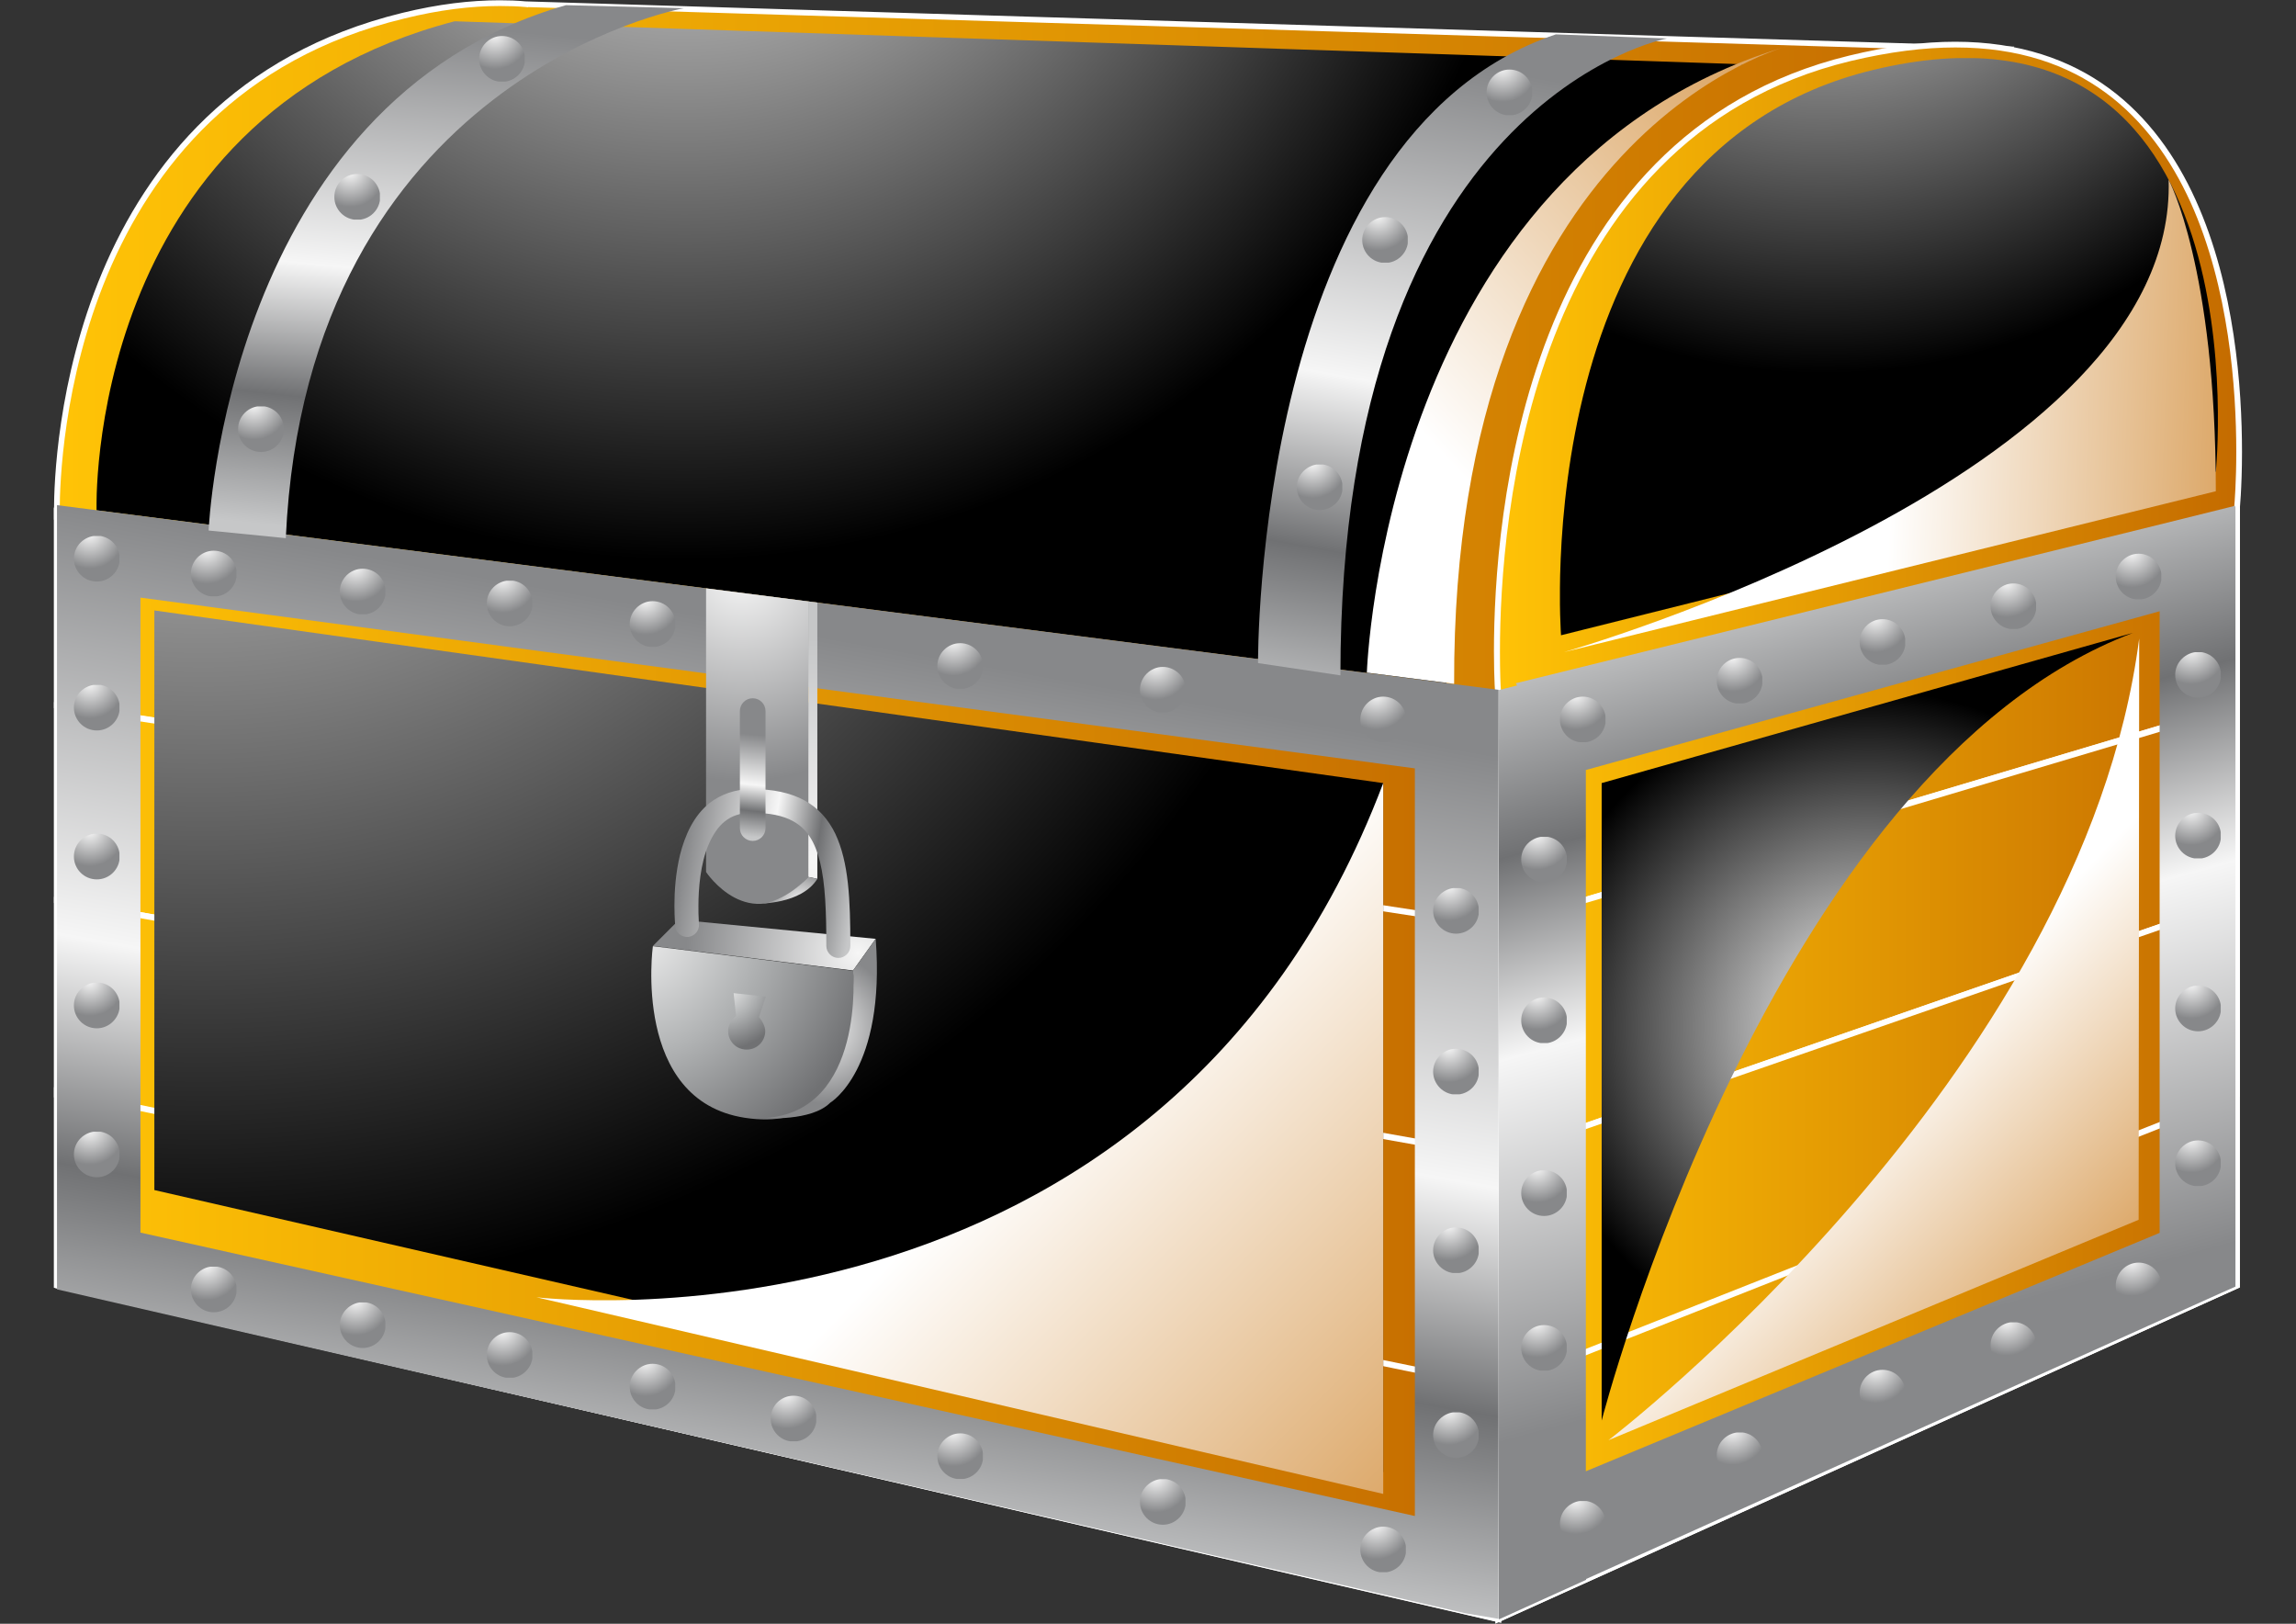 <?xml version="1.0" encoding="utf-8"?>
<!-- Generator: Adobe Illustrator 17.1.0, SVG Export Plug-In . SVG Version: 6.00 Build 0)  -->
<!DOCTYPE svg PUBLIC "-//W3C//DTD SVG 1.1//EN" "http://www.w3.org/Graphics/SVG/1.1/DTD/svg11.dtd">
<svg version="1.1" id="Lager_1" xmlns="http://www.w3.org/2000/svg" xmlns:xlink="http://www.w3.org/1999/xlink" x="0px" y="0px"
	 viewBox="0 0 841.9 595.3" enable-background="new 0 0 841.9 595.3" xml:space="preserve">
<rect x="0" y="0" width="841.9" height="595.3" fill="#333333" stroke="none"/>
<g>
	<defs>
		<rect id="SVGID_1_" width="841.9" height="595.3"/>
	</defs>
	<clipPath id="SVGID_2_">
		<use xlink:href="#SVGID_1_"  overflow="visible"/>
	</clipPath>
	<g clip-path="url(#SVGID_2_)">
		<defs>
			<path id="SVGID_3_" d="M147.8,5.7c-132.3,32.1-127,183.9-127,183.9l528.6,67.7L736.4,18L193.1,1.5l0,0c-3.2-0.3-6.4-0.4-9.8-0.4
				C172.6,1.1,160.9,2.5,147.8,5.7"/>
		</defs>
		<clipPath id="SVGID_4_">
			<use xlink:href="#SVGID_3_"  overflow="visible"/>
		</clipPath>
		
			<linearGradient id="SVGID_5_" gradientUnits="userSpaceOnUse" x1="0" y1="595.275" x2="1" y2="595.275" gradientTransform="matrix(715.533 0 0 -715.533 20.818 426068.219)">
			<stop  offset="0" style="stop-color:#FFC306"/>
			<stop  offset="1" style="stop-color:#C46B00"/>
		</linearGradient>
		<rect x="15.6" y="1.1" clip-path="url(#SVGID_4_)" fill="url(#SVGID_5_)" width="720.8" height="256.2"/>
	</g>
	<g clip-path="url(#SVGID_2_)">
		<defs>
			<rect id="SVGID_6_" width="841.9" height="595.3"/>
		</defs>
		<clipPath id="SVGID_7_">
			<use xlink:href="#SVGID_6_"  overflow="visible"/>
		</clipPath>
		<path clip-path="url(#SVGID_7_)" fill="#FFFFFF" d="M19.8,190.5l0-0.9c0,0,0-0.9,0-2.4c0-19.5,4.5-152.5,127.8-182.5
			c13.1-3.2,25-4.6,35.6-4.6c3.3,0,6.4,0.1,9.5,0.4l545.9,16.6L549.9,258.4L19.8,190.5z M548.9,256.1L734.2,19L193.6,2.6l0,0.1
			L193,2.6c-3.1-0.3-6.4-0.4-9.7-0.4c-10.5,0-22.2,1.4-35.1,4.6C26.5,36.1,21.9,167.8,21.9,187.2c0,0.6,0,1.1,0,1.4L548.9,256.1z
			 M193,2.6l0-1.1L193,2.6z"/>
		<g clip-path="url(#SVGID_7_)">
			<g>
				<defs>
					<rect id="SVGID_8_" x="35.4" y="7.8" width="603.5" height="242.7"/>
				</defs>
				<clipPath id="SVGID_9_">
					<use xlink:href="#SVGID_8_"  overflow="visible"/>
				</clipPath>
				<g clip-path="url(#SVGID_9_)">
					<defs>
						<path id="SVGID_10_" d="M166.7,7.8l467.8,15.6l4.4,0.2c0,0-108.5,30.7-108.5,226.9l-495-63.4C35.4,187.1,30.8,43.3,166.7,7.8"
							/>
					</defs>
					<clipPath id="SVGID_11_">
						<use xlink:href="#SVGID_10_"  overflow="visible"/>
					</clipPath>
					
						<radialGradient id="SVGID_12_" cx="0" cy="595.275" r="1" gradientTransform="matrix(317.546 0 0 -317.546 250.203 188914.125)" gradientUnits="userSpaceOnUse">
						<stop  offset="0" style="stop-color:#FFFFFF"/>
						<stop  offset="1" style="stop-color:#000000"/>
					</radialGradient>
					<rect x="30.8" y="7.8" clip-path="url(#SVGID_11_)" fill="url(#SVGID_12_)" width="608.2" height="242.7"/>
				</g>
			</g>
		</g>
	</g>
	<g clip-path="url(#SVGID_2_)">
		<defs>
			<polygon id="SVGID_13_" points="549.4,255.1 20.9,187.4 20.9,471.3 549.4,593.6 820.2,471.3 820.2,187.4 			"/>
		</defs>
		<clipPath id="SVGID_14_">
			<use xlink:href="#SVGID_13_"  overflow="visible"/>
		</clipPath>
		
			<linearGradient id="SVGID_15_" gradientUnits="userSpaceOnUse" x1="-9.306150e-07" y1="595.275" x2="1" y2="595.275" gradientTransform="matrix(799.327 0 0 -799.327 20.886 476209.969)">
			<stop  offset="0" style="stop-color:#FFC306"/>
			<stop  offset="1" style="stop-color:#C46B00"/>
		</linearGradient>
		<rect x="20.9" y="187.4" clip-path="url(#SVGID_14_)" fill="url(#SVGID_15_)" width="799.3" height="406.2"/>
	</g>
	<g clip-path="url(#SVGID_2_)">
		<defs>
			<rect id="SVGID_16_" width="841.9" height="595.3"/>
		</defs>
		<clipPath id="SVGID_17_">
			<use xlink:href="#SVGID_16_"  overflow="visible"/>
		</clipPath>
		<path clip-path="url(#SVGID_17_)" fill="#FFFFFF" d="M20.6,472.3l-0.8-0.2v-286L549.3,254l272-68v286L549.5,594.7L20.6,472.3z
			 M549.3,592.4l269.8-121.9V188.8l-269.7,67.4L22,188.6v281.8L549.3,592.4z"/>
	</g>
	<g clip-path="url(#SVGID_2_)">
		<defs>
			<polygon id="SVGID_18_" points="549.4,255.1 549.4,593.6 820.2,471.3 820.2,187.4 			"/>
		</defs>
		<clipPath id="SVGID_19_">
			<use xlink:href="#SVGID_18_"  overflow="visible"/>
		</clipPath>
		
			<linearGradient id="SVGID_20_" gradientUnits="userSpaceOnUse" x1="-1.352272e-06" y1="595.275" x2="1" y2="595.275" gradientTransform="matrix(270.812 0 0 -270.812 549.401 161597.812)">
			<stop  offset="0" style="stop-color:#FFC306"/>
			<stop  offset="1" style="stop-color:#C46B00"/>
		</linearGradient>
		<rect x="549.4" y="187.4" clip-path="url(#SVGID_19_)" fill="url(#SVGID_20_)" width="270.8" height="406.2"/>
	</g>
	<g clip-path="url(#SVGID_2_)">
		<defs>
			<rect id="SVGID_21_" width="841.9" height="595.3"/>
		</defs>
		<clipPath id="SVGID_22_">
			<use xlink:href="#SVGID_21_"  overflow="visible"/>
		</clipPath>
		<path clip-path="url(#SVGID_22_)" fill="#FFFFFF" d="M548.3,254.2l273-68.2v286L549.8,594.6l-1.5,0.7V254.2z M550.5,593.6h-1.1
			H550.5z M550.5,255.9v336l268.6-121.3V188.8L550.5,255.9z"/>
	</g>
	<g clip-path="url(#SVGID_2_)">
		<defs>
			<path id="SVGID_23_" d="M678.3,21.4C534.1,56.3,549.4,255.1,549.4,255.1l270.8-67.7c0,0,17.3-171-103.3-171
				C705.4,16.4,692.5,17.9,678.3,21.4"/>
		</defs>
		<clipPath id="SVGID_24_">
			<use xlink:href="#SVGID_23_"  overflow="visible"/>
		</clipPath>
		
			<linearGradient id="SVGID_25_" gradientUnits="userSpaceOnUse" x1="0" y1="595.275" x2="1" y2="595.275" gradientTransform="matrix(272.143 0 0 -272.143 548.934 162135.391)">
			<stop  offset="0" style="stop-color:#FFC306"/>
			<stop  offset="1" style="stop-color:#C46B00"/>
		</linearGradient>
		<rect x="534.1" y="16.4" clip-path="url(#SVGID_24_)" fill="url(#SVGID_25_)" width="303.4" height="238.7"/>
	</g>
	<g clip-path="url(#SVGID_2_)">
		<defs>
			<rect id="SVGID_26_" width="841.9" height="595.3"/>
		</defs>
		<clipPath id="SVGID_27_">
			<use xlink:href="#SVGID_26_"  overflow="visible"/>
		</clipPath>
		<g clip-path="url(#SVGID_27_)">
			<g>
				<defs>
					<rect id="SVGID_28_" x="572" y="21.3" width="241.3" height="211.6"/>
				</defs>
				<clipPath id="SVGID_29_">
					<use xlink:href="#SVGID_28_"  overflow="visible"/>
				</clipPath>
				<g clip-path="url(#SVGID_29_)">
					<defs>
						<path id="SVGID_30_" d="M812.5,172.9c0,0,18.5-182.1-125.9-147.2c-127.8,31-114.2,207.2-114.2,207.2L812.5,172.9z"/>
					</defs>
					<clipPath id="SVGID_31_">
						<use xlink:href="#SVGID_30_"  overflow="visible"/>
					</clipPath>
					
						<radialGradient id="SVGID_32_" cx="0" cy="595.275" r="1" gradientTransform="matrix(216.295 0 0 -216.295 668.833 128675.648)" gradientUnits="userSpaceOnUse">
						<stop  offset="0" style="stop-color:#FFFFFF"/>
						<stop  offset="1" style="stop-color:#000000"/>
					</radialGradient>
					<rect x="558.9" y="-9.2" clip-path="url(#SVGID_31_)" fill="url(#SVGID_32_)" width="272.1" height="242.2"/>
				</g>
			</g>
		</g>
		<path clip-path="url(#SVGID_27_)" fill="#FFFFFF" d="M548.3,255.2c0,0-0.5-6.1-0.5-16.4c0-48.3,10.3-189.2,130.2-218.4
			c14.3-3.5,27.3-5.1,38.9-5.1c47.3,0,73.8,26.2,88.2,58c14.4,31.8,17,69.2,17,92.4c0,13.3-0.9,21.8-0.9,21.9l-0.1,0.8l-272.8,68.2
			L548.3,255.2z M678.5,22.4C560.5,50.9,550,190.6,550,238.8c0,7.4,0.2,12.7,0.4,14.9l268.8-67.2c0.2-2.4,0.8-10,0.8-20.9
			c0-22.9-2.6-60.1-16.8-91.5c-14.3-31.3-39.8-56.7-86.2-56.7C705.5,17.4,692.7,19,678.5,22.4"/>
	</g>
	<g clip-path="url(#SVGID_2_)">
		<defs>
			<polygon id="SVGID_33_" points="20.9,258.7 549.4,340.2 549.4,255.1 20.9,187.4 			"/>
		</defs>
		<clipPath id="SVGID_34_">
			<use xlink:href="#SVGID_33_"  overflow="visible"/>
		</clipPath>
		
			<linearGradient id="SVGID_35_" gradientUnits="userSpaceOnUse" x1="-1.407462e-06" y1="595.275" x2="1" y2="595.275" gradientTransform="matrix(528.516 0 0 -528.516 20.886 314875.969)">
			<stop  offset="0" style="stop-color:#FFC306"/>
			<stop  offset="1" style="stop-color:#C46B00"/>
		</linearGradient>
		<rect x="20.9" y="187.4" clip-path="url(#SVGID_34_)" fill="url(#SVGID_35_)" width="528.5" height="152.9"/>
	</g>
	<g clip-path="url(#SVGID_2_)">
		<defs>
			<rect id="SVGID_36_" width="841.9" height="595.3"/>
		</defs>
		<clipPath id="SVGID_37_">
			<use xlink:href="#SVGID_36_"  overflow="visible"/>
		</clipPath>
		<path clip-path="url(#SVGID_37_)" fill="#FFFFFF" d="M19.8,259.6v-72.3v-1.2l530.7,68v87.4L19.8,259.6z M22,257.8L548.3,339V256
			L22,188.6L22,257.8z"/>
	</g>
	<g clip-path="url(#SVGID_2_)">
		<defs>
			<polygon id="SVGID_38_" points="20.9,330.1 549.4,424.7 549.4,339.5 20.9,258.7 			"/>
		</defs>
		<clipPath id="SVGID_39_">
			<use xlink:href="#SVGID_38_"  overflow="visible"/>
		</clipPath>
		
			<linearGradient id="SVGID_40_" gradientUnits="userSpaceOnUse" x1="-1.407462e-06" y1="595.275" x2="1" y2="595.275" gradientTransform="matrix(528.516 0 0 -528.516 20.886 314953.844)">
			<stop  offset="0" style="stop-color:#FFC306"/>
			<stop  offset="1" style="stop-color:#C46B00"/>
		</linearGradient>
		<rect x="20.9" y="258.7" clip-path="url(#SVGID_39_)" fill="url(#SVGID_40_)" width="528.5" height="166"/>
	</g>
	<g clip-path="url(#SVGID_2_)">
		<defs>
			<rect id="SVGID_41_" width="841.9" height="595.3"/>
		</defs>
		<clipPath id="SVGID_42_">
			<use xlink:href="#SVGID_41_"  overflow="visible"/>
		</clipPath>
		<path clip-path="url(#SVGID_42_)" fill="#FFFFFF" d="M19.8,331v-72.3v-1.3l530.7,81.1V426L19.8,331z M22,329.1l526.3,94.2v-82.9
			L22,260V329.1z"/>
	</g>
	<g clip-path="url(#SVGID_2_)">
		<defs>
			<polygon id="SVGID_43_" points="20.9,401.4 549.4,509.1 549.4,424 20.9,330.1 			"/>
		</defs>
		<clipPath id="SVGID_44_">
			<use xlink:href="#SVGID_43_"  overflow="visible"/>
		</clipPath>
		
			<linearGradient id="SVGID_45_" gradientUnits="userSpaceOnUse" x1="-1.407462e-06" y1="595.275" x2="1" y2="595.275" gradientTransform="matrix(528.516 0 0 -528.516 20.886 315031.75)">
			<stop  offset="0" style="stop-color:#FFC306"/>
			<stop  offset="1" style="stop-color:#C46B00"/>
		</linearGradient>
		<rect x="20.9" y="330.1" clip-path="url(#SVGID_44_)" fill="url(#SVGID_45_)" width="528.5" height="179.1"/>
	</g>
	<g clip-path="url(#SVGID_2_)">
		<defs>
			<rect id="SVGID_46_" width="841.9" height="595.3"/>
		</defs>
		<clipPath id="SVGID_47_">
			<use xlink:href="#SVGID_46_"  overflow="visible"/>
		</clipPath>
		<path clip-path="url(#SVGID_47_)" fill="#FFFFFF" d="M19.8,402.3v-72.2v-1.3L550.5,423v87.4L19.8,402.3z M22,400.5l526.3,107.3
			v-82.9L22,331.4V400.5z"/>
	</g>
	<g clip-path="url(#SVGID_2_)">
		<defs>
			<polygon id="SVGID_48_" points="20.9,471.3 549.4,593.6 549.4,508.4 20.9,399.9 			"/>
		</defs>
		<clipPath id="SVGID_49_">
			<use xlink:href="#SVGID_48_"  overflow="visible"/>
		</clipPath>
		
			<linearGradient id="SVGID_50_" gradientUnits="userSpaceOnUse" x1="-1.407462e-06" y1="595.275" x2="1" y2="595.275" gradientTransform="matrix(528.516 0 0 -528.516 20.886 315108.906)">
			<stop  offset="0" style="stop-color:#FFC306"/>
			<stop  offset="1" style="stop-color:#C46B00"/>
		</linearGradient>
		<rect x="20.9" y="399.9" clip-path="url(#SVGID_49_)" fill="url(#SVGID_50_)" width="528.5" height="193.6"/>
	</g>
	<g clip-path="url(#SVGID_2_)">
		<defs>
			<rect id="SVGID_51_" width="841.9" height="595.3"/>
		</defs>
		<clipPath id="SVGID_52_">
			<use xlink:href="#SVGID_51_"  overflow="visible"/>
		</clipPath>
		<path clip-path="url(#SVGID_52_)" fill="#FFFFFF" d="M19.8,472.1v-72.2v-1.3l530.7,108.9V595L19.8,472.1z M22,470.4l526.3,121.8
			v-82.9L22,401.3V470.4z"/>
	</g>
	<g clip-path="url(#SVGID_2_)">
		<defs>
			<polygon id="SVGID_53_" points="549.4,255.1 549.4,339.5 820.2,258.7 820.2,187.4 			"/>
		</defs>
		<clipPath id="SVGID_54_">
			<use xlink:href="#SVGID_53_"  overflow="visible"/>
		</clipPath>
		
			<linearGradient id="SVGID_55_" gradientUnits="userSpaceOnUse" x1="-1.352272e-06" y1="595.275" x2="1" y2="595.275" gradientTransform="matrix(270.812 0 0 -270.812 549.401 161470.781)">
			<stop  offset="0" style="stop-color:#FFC306"/>
			<stop  offset="1" style="stop-color:#C46B00"/>
		</linearGradient>
		<rect x="549.4" y="187.4" clip-path="url(#SVGID_54_)" fill="url(#SVGID_55_)" width="270.8" height="152.1"/>
	</g>
	<g clip-path="url(#SVGID_2_)">
		<defs>
			<rect id="SVGID_56_" width="841.9" height="595.3"/>
		</defs>
		<clipPath id="SVGID_57_">
			<use xlink:href="#SVGID_56_"  overflow="visible"/>
		</clipPath>
		<path clip-path="url(#SVGID_57_)" fill="#FFFFFF" d="M548.3,254.2l273-68.3v73.6l-271.6,81l-0.3-1l0.3,1l-1.4,0.4V254.2z
			 M550.5,255.9v82.1l268.6-80.2v-69.1L550.5,255.9z"/>
	</g>
	<g clip-path="url(#SVGID_2_)">
		<defs>
			<polygon id="SVGID_58_" points="549.4,339.5 549.4,424 820.2,330.1 820.2,258.7 			"/>
		</defs>
		<clipPath id="SVGID_59_">
			<use xlink:href="#SVGID_58_"  overflow="visible"/>
		</clipPath>
		
			<linearGradient id="SVGID_60_" gradientUnits="userSpaceOnUse" x1="-1.352272e-06" y1="595.275" x2="1" y2="595.275" gradientTransform="matrix(270.812 0 0 -270.812 549.401 161548.672)">
			<stop  offset="0" style="stop-color:#FFC306"/>
			<stop  offset="1" style="stop-color:#C46B00"/>
		</linearGradient>
		<rect x="549.4" y="258.7" clip-path="url(#SVGID_59_)" fill="url(#SVGID_60_)" width="270.8" height="165.3"/>
	</g>
	<g clip-path="url(#SVGID_2_)">
		<defs>
			<rect id="SVGID_61_" width="841.9" height="595.3"/>
		</defs>
		<clipPath id="SVGID_62_">
			<use xlink:href="#SVGID_61_"  overflow="visible"/>
		</clipPath>
		<path clip-path="url(#SVGID_62_)" fill="#FFFFFF" d="M548.3,338.7l273-81.5v73.6L549.8,425l-0.4-1l0.4,1l-1.4,0.5V338.7z
			 M550.5,340.3v82.1l268.6-93.1v-69.1L550.5,340.3z"/>
	</g>
	<g clip-path="url(#SVGID_2_)">
		<defs>
			<polygon id="SVGID_63_" points="549.4,424 549.4,508.4 820.2,401.4 820.2,330.1 			"/>
		</defs>
		<clipPath id="SVGID_64_">
			<use xlink:href="#SVGID_63_"  overflow="visible"/>
		</clipPath>
		
			<linearGradient id="SVGID_65_" gradientUnits="userSpaceOnUse" x1="-1.352272e-06" y1="595.275" x2="1" y2="595.275" gradientTransform="matrix(270.812 0 0 -270.812 549.401 161626.562)">
			<stop  offset="0" style="stop-color:#FFC306"/>
			<stop  offset="1" style="stop-color:#C46B00"/>
		</linearGradient>
		<rect x="549.4" y="330.1" clip-path="url(#SVGID_64_)" fill="url(#SVGID_65_)" width="270.8" height="178.4"/>
	</g>
	<g clip-path="url(#SVGID_2_)">
		<defs>
			<rect id="SVGID_66_" width="841.9" height="595.3"/>
		</defs>
		<clipPath id="SVGID_67_">
			<use xlink:href="#SVGID_66_"  overflow="visible"/>
		</clipPath>
		<path clip-path="url(#SVGID_67_)" fill="#FFFFFF" d="M548.3,423.2l273-94.7v73.6L549.8,509.4l-0.4-1l0.4,1l-1.5,0.6V423.2z
			 M550.5,424.7v82.1l268.6-106.2v-69.1L550.5,424.7z"/>
	</g>
	<g clip-path="url(#SVGID_2_)">
		<defs>
			<path id="SVGID_68_" d="M51.5,451.9V219.1l467.3,62.6v274.1L51.5,451.9z M20.9,472.7l516.6,118.8l12,2v0V252.9L20.9,185.2V472.7z
				"/>
		</defs>
		<clipPath id="SVGID_69_">
			<use xlink:href="#SVGID_68_"  overflow="visible"/>
		</clipPath>
		
			<linearGradient id="SVGID_70_" gradientUnits="userSpaceOnUse" x1="0" y1="595.275" x2="1" y2="595.275" gradientTransform="matrix(-57.149 314.319 314.319 57.149 -186793.297 -33783.883)">
			<stop  offset="0" style="stop-color:#87888A"/>
			<stop  offset="0.489" style="stop-color:#F6F6F6"/>
			<stop  offset="0.747" style="stop-color:#707173"/>
			<stop  offset="1" style="stop-color:#C6C7C8"/>
		</linearGradient>
		<polygon clip-path="url(#SVGID_69_)" fill="url(#SVGID_70_)" points="621.3,198.3 532.5,686.6 -51,580.5 37.8,92.2 		"/>
	</g>
	<g clip-path="url(#SVGID_2_)">
		<defs>
			<path id="SVGID_71_" d="M581.5,282.3l210.4-58.2v227.9l-210.4,87.4V282.3z M791.9,192.3L791.9,192.3l-236.1,58.2l0.5,0.8
				l-6.7,1.7v340.7l32-14.5v-0.3l232.9-104.9l5.2-2.3V185.4L791.9,192.3z"/>
		</defs>
		<clipPath id="SVGID_72_">
			<use xlink:href="#SVGID_71_"  overflow="visible"/>
		</clipPath>
		
			<linearGradient id="SVGID_73_" gradientUnits="userSpaceOnUse" x1="0" y1="595.275" x2="1" y2="595.275" gradientTransform="matrix(-72.692 -268.006 -268.006 72.692 160247.859 -42785.246)">
			<stop  offset="0" style="stop-color:#87888A"/>
			<stop  offset="0.489" style="stop-color:#F6F6F6"/>
			<stop  offset="0.747" style="stop-color:#707173"/>
			<stop  offset="1" style="stop-color:#C6C7C8"/>
		</linearGradient>
		<polygon clip-path="url(#SVGID_72_)" fill="url(#SVGID_73_)" points="568,661.8 446.3,213.3 801,117.1 922.7,565.6 		"/>
	</g>
	<g clip-path="url(#SVGID_2_)">
		<defs>
			<path id="SVGID_74_" d="M461.3,243.1l30.2,4.5c0-211.3,119.8-233.5,119.8-233.5l-40.8-1.5C459.8,49.8,461.3,243.1,461.3,243.1"/>
		</defs>
		<clipPath id="SVGID_75_">
			<use xlink:href="#SVGID_74_"  overflow="visible"/>
		</clipPath>
		
			<linearGradient id="SVGID_76_" gradientUnits="userSpaceOnUse" x1="0" y1="595.285" x2="1" y2="595.285" gradientTransform="matrix(-43.52 243.711 243.711 43.52 -144523.578 -25879.981)">
			<stop  offset="0" style="stop-color:#87888A"/>
			<stop  offset="0.489" style="stop-color:#F6F6F6"/>
			<stop  offset="0.747" style="stop-color:#707173"/>
			<stop  offset="1" style="stop-color:#C6C7C8"/>
		</linearGradient>
		<polygon clip-path="url(#SVGID_75_)" fill="url(#SVGID_76_)" points="652,20 606.6,273.9 419.2,240.4 464.5,-13.5 		"/>
	</g>
	<g clip-path="url(#SVGID_2_)">
		<defs>
			<path id="SVGID_77_" d="M76.5,194.5l28.3,2.8c7.7-169.2,146-194.3,146-194.3l-43.3-1.1C82.9,37.6,76.5,194.5,76.5,194.5"/>
		</defs>
		<clipPath id="SVGID_78_">
			<use xlink:href="#SVGID_77_"  overflow="visible"/>
		</clipPath>
		
			<linearGradient id="SVGID_79_" gradientUnits="userSpaceOnUse" x1="0" y1="595.276" x2="1" y2="595.276" gradientTransform="matrix(-19.461 188.127 188.127 19.461 -111814.734 -11574.917)">
			<stop  offset="0" style="stop-color:#87888A"/>
			<stop  offset="0.489" style="stop-color:#F6F6F6"/>
			<stop  offset="0.747" style="stop-color:#707173"/>
			<stop  offset="1" style="stop-color:#C6C7C8"/>
		</linearGradient>
		<polygon clip-path="url(#SVGID_78_)" fill="url(#SVGID_79_)" points="270.7,4 248.9,215.2 56.5,195.3 78.4,-15.9 		"/>
	</g>
	<g clip-path="url(#SVGID_2_)">
		<defs>
			<path id="SVGID_80_" d="M27.1,204.8c0,4.6,3.7,8.4,8.4,8.4c4.6,0,8.4-3.7,8.4-8.4c0-4.6-3.7-8.4-8.4-8.4
				C30.8,196.5,27.1,200.2,27.1,204.8"/>
		</defs>
		<clipPath id="SVGID_81_">
			<use xlink:href="#SVGID_80_"  overflow="visible"/>
		</clipPath>
		
			<radialGradient id="SVGID_82_" cx="0" cy="595.275" r="1" gradientTransform="matrix(12.714 0 0 -12.714 32.897 7764.063)" gradientUnits="userSpaceOnUse">
			<stop  offset="0" style="stop-color:#F6F6F6"/>
			<stop  offset="1" style="stop-color:#87888A"/>
		</radialGradient>
		<rect x="27.1" y="196.5" clip-path="url(#SVGID_81_)" fill="url(#SVGID_82_)" width="16.7" height="16.7"/>
	</g>
	<g clip-path="url(#SVGID_2_)">
		<defs>
			<path id="SVGID_83_" d="M27.1,259.4c0,4.6,3.7,8.4,8.4,8.4c4.6,0,8.4-3.7,8.4-8.4c0-4.6-3.7-8.4-8.4-8.4
				C30.8,251.1,27.1,254.8,27.1,259.4"/>
		</defs>
		<clipPath id="SVGID_84_">
			<use xlink:href="#SVGID_83_"  overflow="visible"/>
		</clipPath>
		
			<radialGradient id="SVGID_85_" cx="0" cy="595.275" r="1" gradientTransform="matrix(12.714 0 0 -12.714 32.897 7818.961)" gradientUnits="userSpaceOnUse">
			<stop  offset="0" style="stop-color:#F6F6F6"/>
			<stop  offset="1" style="stop-color:#87888A"/>
		</radialGradient>
		<rect x="27.1" y="251.1" clip-path="url(#SVGID_84_)" fill="url(#SVGID_85_)" width="16.7" height="16.7"/>
	</g>
	<g clip-path="url(#SVGID_2_)">
		<defs>
			<path id="SVGID_86_" d="M27.1,314c0,4.6,3.7,8.4,8.4,8.4c4.6,0,8.4-3.7,8.4-8.4c0-4.6-3.7-8.4-8.4-8.4
				C30.8,305.7,27.1,309.4,27.1,314"/>
		</defs>
		<clipPath id="SVGID_87_">
			<use xlink:href="#SVGID_86_"  overflow="visible"/>
		</clipPath>
		
			<radialGradient id="SVGID_88_" cx="0" cy="595.275" r="1" gradientTransform="matrix(12.714 0 0 -12.714 32.897 7873.107)" gradientUnits="userSpaceOnUse">
			<stop  offset="0" style="stop-color:#F6F6F6"/>
			<stop  offset="1" style="stop-color:#87888A"/>
		</radialGradient>
		<rect x="27.1" y="305.7" clip-path="url(#SVGID_87_)" fill="url(#SVGID_88_)" width="16.7" height="16.7"/>
	</g>
	<g clip-path="url(#SVGID_2_)">
		<defs>
			<path id="SVGID_89_" d="M27.1,368.6c0,4.6,3.7,8.4,8.4,8.4c4.6,0,8.4-3.8,8.4-8.4c0-4.6-3.7-8.4-8.4-8.4
				C30.8,360.3,27.1,364,27.1,368.6"/>
		</defs>
		<clipPath id="SVGID_90_">
			<use xlink:href="#SVGID_89_"  overflow="visible"/>
		</clipPath>
		
			<radialGradient id="SVGID_91_" cx="0" cy="595.275" r="1" gradientTransform="matrix(12.715 0 0 -12.715 32.897 7928.622)" gradientUnits="userSpaceOnUse">
			<stop  offset="0" style="stop-color:#F6F6F6"/>
			<stop  offset="1" style="stop-color:#87888A"/>
		</radialGradient>
		<rect x="27.1" y="360.3" clip-path="url(#SVGID_90_)" fill="url(#SVGID_91_)" width="16.7" height="16.7"/>
	</g>
	<g clip-path="url(#SVGID_2_)">
		<defs>
			<path id="SVGID_92_" d="M27.1,423.2c0,4.6,3.7,8.4,8.4,8.4c4.6,0,8.4-3.7,8.4-8.4c0-4.6-3.7-8.4-8.4-8.4
				C30.8,414.9,27.1,418.6,27.1,423.2"/>
		</defs>
		<clipPath id="SVGID_93_">
			<use xlink:href="#SVGID_92_"  overflow="visible"/>
		</clipPath>
		
			<radialGradient id="SVGID_94_" cx="0" cy="595.275" r="1" gradientTransform="matrix(12.714 0 0 -12.714 32.897 7982.613)" gradientUnits="userSpaceOnUse">
			<stop  offset="0" style="stop-color:#F6F6F6"/>
			<stop  offset="1" style="stop-color:#87888A"/>
		</radialGradient>
		<rect x="27.1" y="414.9" clip-path="url(#SVGID_93_)" fill="url(#SVGID_94_)" width="16.7" height="16.7"/>
	</g>
	<g clip-path="url(#SVGID_2_)">
		<defs>
			<path id="SVGID_95_" d="M525.5,333.9c0,4.6,3.8,8.4,8.4,8.4c4.6,0,8.4-3.7,8.4-8.4c0-4.6-3.7-8.4-8.4-8.4
				C529.3,325.6,525.5,329.3,525.5,333.9"/>
		</defs>
		<clipPath id="SVGID_96_">
			<use xlink:href="#SVGID_95_"  overflow="visible"/>
		</clipPath>
		
			<radialGradient id="SVGID_97_" cx="0" cy="595.275" r="1" gradientTransform="matrix(12.714 0 0 -12.714 531.326 7893.083)" gradientUnits="userSpaceOnUse">
			<stop  offset="0" style="stop-color:#F6F6F6"/>
			<stop  offset="1" style="stop-color:#87888A"/>
		</radialGradient>
		<rect x="525.5" y="325.6" clip-path="url(#SVGID_96_)" fill="url(#SVGID_97_)" width="16.7" height="16.7"/>
	</g>
	<g clip-path="url(#SVGID_2_)">
		<defs>
			<path id="SVGID_98_" d="M557.8,315.1c0,4.6,3.7,8.4,8.4,8.4c4.6,0,8.4-3.7,8.4-8.4c0-4.6-3.7-8.4-8.4-8.4
				C561.5,306.8,557.8,310.5,557.8,315.1"/>
		</defs>
		<clipPath id="SVGID_99_">
			<use xlink:href="#SVGID_98_"  overflow="visible"/>
		</clipPath>
		
			<radialGradient id="SVGID_100_" cx="0" cy="595.275" r="1" gradientTransform="matrix(12.714 0 0 -12.714 563.599 7874.39)" gradientUnits="userSpaceOnUse">
			<stop  offset="0" style="stop-color:#F6F6F6"/>
			<stop  offset="1" style="stop-color:#87888A"/>
		</radialGradient>
		<rect x="557.8" y="306.8" clip-path="url(#SVGID_99_)" fill="url(#SVGID_100_)" width="16.7" height="16.7"/>
	</g>
	<g clip-path="url(#SVGID_2_)">
		<defs>
			<path id="SVGID_101_" d="M557.8,374.1c0,4.6,3.7,8.4,8.4,8.4c4.6,0,8.4-3.8,8.4-8.4c0-4.6-3.7-8.4-8.4-8.4
				C561.5,365.7,557.8,369.5,557.8,374.1"/>
		</defs>
		<clipPath id="SVGID_102_">
			<use xlink:href="#SVGID_101_"  overflow="visible"/>
		</clipPath>
		
			<radialGradient id="SVGID_103_" cx="0" cy="595.275" r="1" gradientTransform="matrix(12.716 0 0 -12.716 563.599 7934.273)" gradientUnits="userSpaceOnUse">
			<stop  offset="0" style="stop-color:#F6F6F6"/>
			<stop  offset="1" style="stop-color:#87888A"/>
		</radialGradient>
		<rect x="557.8" y="365.7" clip-path="url(#SVGID_102_)" fill="url(#SVGID_103_)" width="16.7" height="16.7"/>
	</g>
	<g clip-path="url(#SVGID_2_)">
		<defs>
			<path id="SVGID_104_" d="M557.8,437.4c0,4.6,3.7,8.4,8.4,8.4c4.6,0,8.4-3.8,8.4-8.4c0-4.6-3.7-8.4-8.4-8.4
				C561.5,429.1,557.8,432.8,557.8,437.4"/>
		</defs>
		<clipPath id="SVGID_105_">
			<use xlink:href="#SVGID_104_"  overflow="visible"/>
		</clipPath>
		
			<radialGradient id="SVGID_106_" cx="0" cy="595.275" r="1" gradientTransform="matrix(12.715 0 0 -12.715 563.599 7997)" gradientUnits="userSpaceOnUse">
			<stop  offset="0" style="stop-color:#F6F6F6"/>
			<stop  offset="1" style="stop-color:#87888A"/>
		</radialGradient>
		<rect x="557.8" y="429.1" clip-path="url(#SVGID_105_)" fill="url(#SVGID_106_)" width="16.7" height="16.7"/>
	</g>
	<g clip-path="url(#SVGID_2_)">
		<defs>
			<path id="SVGID_107_" d="M557.8,494.2c0,4.6,3.7,8.4,8.4,8.4c4.6,0,8.4-3.8,8.4-8.4c0-4.6-3.7-8.4-8.4-8.4
				C561.5,485.8,557.8,489.6,557.8,494.2"/>
		</defs>
		<clipPath id="SVGID_108_">
			<use xlink:href="#SVGID_107_"  overflow="visible"/>
		</clipPath>
		
			<radialGradient id="SVGID_109_" cx="0" cy="595.275" r="1" gradientTransform="matrix(12.716 0 0 -12.716 563.599 8054.39)" gradientUnits="userSpaceOnUse">
			<stop  offset="0" style="stop-color:#F6F6F6"/>
			<stop  offset="1" style="stop-color:#87888A"/>
		</radialGradient>
		<rect x="557.8" y="485.8" clip-path="url(#SVGID_108_)" fill="url(#SVGID_109_)" width="16.7" height="16.7"/>
	</g>
	<g clip-path="url(#SVGID_2_)">
		<defs>
			<path id="SVGID_110_" d="M797.6,247.4c0,4.6,3.7,8.4,8.4,8.4c4.6,0,8.4-3.7,8.4-8.4c0-4.6-3.7-8.4-8.4-8.4
				C801.4,239.1,797.6,242.8,797.6,247.4"/>
		</defs>
		<clipPath id="SVGID_111_">
			<use xlink:href="#SVGID_110_"  overflow="visible"/>
		</clipPath>
		
			<radialGradient id="SVGID_112_" cx="0" cy="595.275" r="1" gradientTransform="matrix(12.715 0 0 -12.715 803.469 7806.994)" gradientUnits="userSpaceOnUse">
			<stop  offset="0" style="stop-color:#F6F6F6"/>
			<stop  offset="1" style="stop-color:#87888A"/>
		</radialGradient>
		<rect x="797.6" y="239.1" clip-path="url(#SVGID_111_)" fill="url(#SVGID_112_)" width="16.7" height="16.7"/>
	</g>
	<g clip-path="url(#SVGID_2_)">
		<defs>
			<path id="SVGID_113_" d="M797.6,306.4c0,4.6,3.7,8.4,8.4,8.4c4.6,0,8.4-3.7,8.4-8.4s-3.7-8.4-8.4-8.4
				C801.4,298,797.6,301.8,797.6,306.4"/>
		</defs>
		<clipPath id="SVGID_114_">
			<use xlink:href="#SVGID_113_"  overflow="visible"/>
		</clipPath>
		
			<radialGradient id="SVGID_115_" cx="0" cy="595.275" r="1" gradientTransform="matrix(12.716 0 0 -12.716 803.469 7866.569)" gradientUnits="userSpaceOnUse">
			<stop  offset="0" style="stop-color:#F6F6F6"/>
			<stop  offset="1" style="stop-color:#87888A"/>
		</radialGradient>
		<rect x="797.6" y="298" clip-path="url(#SVGID_114_)" fill="url(#SVGID_115_)" width="16.7" height="16.7"/>
	</g>
	<g clip-path="url(#SVGID_2_)">
		<defs>
			<path id="SVGID_116_" d="M797.6,369.7c0,4.6,3.7,8.4,8.4,8.4c4.6,0,8.4-3.8,8.4-8.4c0-4.6-3.7-8.4-8.4-8.4
				C801.4,361.4,797.6,365.1,797.6,369.7"/>
		</defs>
		<clipPath id="SVGID_117_">
			<use xlink:href="#SVGID_116_"  overflow="visible"/>
		</clipPath>
		
			<radialGradient id="SVGID_118_" cx="0" cy="595.275" r="1" gradientTransform="matrix(12.715 0 0 -12.715 803.469 7929.597)" gradientUnits="userSpaceOnUse">
			<stop  offset="0" style="stop-color:#F6F6F6"/>
			<stop  offset="1" style="stop-color:#87888A"/>
		</radialGradient>
		<rect x="797.6" y="361.4" clip-path="url(#SVGID_117_)" fill="url(#SVGID_118_)" width="16.7" height="16.7"/>
	</g>
	<g clip-path="url(#SVGID_2_)">
		<defs>
			<path id="SVGID_119_" d="M797.6,426.5c0,4.6,3.7,8.4,8.4,8.4c4.6,0,8.4-3.7,8.4-8.4c0-4.6-3.7-8.4-8.4-8.4
				C801.4,418.1,797.6,421.9,797.6,426.5"/>
		</defs>
		<clipPath id="SVGID_120_">
			<use xlink:href="#SVGID_119_"  overflow="visible"/>
		</clipPath>
		
			<radialGradient id="SVGID_121_" cx="0" cy="595.275" r="1" gradientTransform="matrix(12.716 0 0 -12.716 803.469 7986.686)" gradientUnits="userSpaceOnUse">
			<stop  offset="0" style="stop-color:#F6F6F6"/>
			<stop  offset="1" style="stop-color:#87888A"/>
		</radialGradient>
		<rect x="797.6" y="418.1" clip-path="url(#SVGID_120_)" fill="url(#SVGID_121_)" width="16.7" height="16.7"/>
	</g>
	<g clip-path="url(#SVGID_2_)">
		<defs>
			<path id="SVGID_122_" d="M525.5,392.9c0,4.6,3.8,8.4,8.4,8.4c4.6,0,8.4-3.7,8.4-8.4s-3.7-8.4-8.4-8.4
				C529.3,384.5,525.5,388.3,525.5,392.9"/>
		</defs>
		<clipPath id="SVGID_123_">
			<use xlink:href="#SVGID_122_"  overflow="visible"/>
		</clipPath>
		
			<radialGradient id="SVGID_124_" cx="0" cy="595.275" r="1" gradientTransform="matrix(12.715 0 0 -12.715 531.326 7952.958)" gradientUnits="userSpaceOnUse">
			<stop  offset="0" style="stop-color:#F6F6F6"/>
			<stop  offset="1" style="stop-color:#87888A"/>
		</radialGradient>
		<rect x="525.5" y="384.5" clip-path="url(#SVGID_123_)" fill="url(#SVGID_124_)" width="16.7" height="16.7"/>
	</g>
	<g clip-path="url(#SVGID_2_)">
		<defs>
			<path id="SVGID_125_" d="M525.5,458.4c0,4.6,3.8,8.4,8.4,8.4c4.6,0,8.4-3.8,8.4-8.4c0-4.6-3.7-8.4-8.4-8.4
				C529.3,450,525.5,453.8,525.5,458.4"/>
		</defs>
		<clipPath id="SVGID_126_">
			<use xlink:href="#SVGID_125_"  overflow="visible"/>
		</clipPath>
		
			<radialGradient id="SVGID_127_" cx="0" cy="595.275" r="1" gradientTransform="matrix(12.716 0 0 -12.716 531.326 8018.774)" gradientUnits="userSpaceOnUse">
			<stop  offset="0" style="stop-color:#F6F6F6"/>
			<stop  offset="1" style="stop-color:#87888A"/>
		</radialGradient>
		<rect x="525.5" y="450" clip-path="url(#SVGID_126_)" fill="url(#SVGID_127_)" width="16.7" height="16.7"/>
	</g>
	<g clip-path="url(#SVGID_2_)">
		<defs>
			<path id="SVGID_128_" d="M525.5,526.1c0,4.6,3.8,8.4,8.4,8.4c4.6,0,8.4-3.7,8.4-8.4c0-4.6-3.7-8.4-8.4-8.4
				C529.3,517.8,525.5,521.5,525.5,526.1"/>
		</defs>
		<clipPath id="SVGID_129_">
			<use xlink:href="#SVGID_128_"  overflow="visible"/>
		</clipPath>
		
			<radialGradient id="SVGID_130_" cx="0" cy="595.275" r="1" gradientTransform="matrix(12.715 0 0 -12.715 531.326 8085.87)" gradientUnits="userSpaceOnUse">
			<stop  offset="0" style="stop-color:#F6F6F6"/>
			<stop  offset="1" style="stop-color:#87888A"/>
		</radialGradient>
		<rect x="525.5" y="517.8" clip-path="url(#SVGID_129_)" fill="url(#SVGID_130_)" width="16.7" height="16.7"/>
	</g>
	<g clip-path="url(#SVGID_2_)">
		<defs>
			<path id="SVGID_131_" d="M70,472.7c0,4.6,3.7,8.4,8.4,8.4s8.4-3.8,8.4-8.4s-3.7-8.4-8.4-8.4S70,468.1,70,472.7"/>
		</defs>
		<clipPath id="SVGID_132_">
			<use xlink:href="#SVGID_131_"  overflow="visible"/>
		</clipPath>
		
			<radialGradient id="SVGID_133_" cx="0" cy="595.275" r="1" gradientTransform="matrix(12.715 0 0 -12.715 75.849 8032.815)" gradientUnits="userSpaceOnUse">
			<stop  offset="0" style="stop-color:#F6F6F6"/>
			<stop  offset="1" style="stop-color:#87888A"/>
		</radialGradient>
		<rect x="70" y="464.4" clip-path="url(#SVGID_132_)" fill="url(#SVGID_133_)" width="16.7" height="16.7"/>
	</g>
	<g clip-path="url(#SVGID_2_)">
		<defs>
			<path id="SVGID_134_" d="M70,210.3c0,4.6,3.7,8.4,8.4,8.4s8.4-3.7,8.4-8.4c0-4.6-3.7-8.4-8.4-8.4S70,205.7,70,210.3"/>
		</defs>
		<clipPath id="SVGID_135_">
			<use xlink:href="#SVGID_134_"  overflow="visible"/>
		</clipPath>
		
			<radialGradient id="SVGID_136_" cx="0" cy="595.275" r="1" gradientTransform="matrix(12.714 0 0 -12.714 75.849 7769.614)" gradientUnits="userSpaceOnUse">
			<stop  offset="0" style="stop-color:#F6F6F6"/>
			<stop  offset="1" style="stop-color:#87888A"/>
		</radialGradient>
		<rect x="70" y="201.9" clip-path="url(#SVGID_135_)" fill="url(#SVGID_136_)" width="16.7" height="16.7"/>
	</g>
	<g clip-path="url(#SVGID_2_)">
		<defs>
			<path id="SVGID_137_" d="M124.6,485.8c0,4.6,3.7,8.4,8.4,8.4c4.6,0,8.4-3.8,8.4-8.4c0-4.6-3.7-8.4-8.4-8.4
				C128.4,477.5,124.6,481.2,124.6,485.8"/>
		</defs>
		<clipPath id="SVGID_138_">
			<use xlink:href="#SVGID_137_"  overflow="visible"/>
		</clipPath>
		
			<radialGradient id="SVGID_139_" cx="0" cy="595.275" r="1" gradientTransform="matrix(12.714 0 0 -12.714 130.449 8045.122)" gradientUnits="userSpaceOnUse">
			<stop  offset="0" style="stop-color:#F6F6F6"/>
			<stop  offset="1" style="stop-color:#87888A"/>
		</radialGradient>
		<rect x="124.6" y="477.5" clip-path="url(#SVGID_138_)" fill="url(#SVGID_139_)" width="16.7" height="16.7"/>
	</g>
	<g clip-path="url(#SVGID_2_)">
		<defs>
			<path id="SVGID_140_" d="M124.6,216.9c0,4.6,3.7,8.4,8.4,8.4c4.6,0,8.4-3.8,8.4-8.4s-3.7-8.4-8.4-8.4
				C128.4,208.5,124.6,212.2,124.6,216.9"/>
		</defs>
		<clipPath id="SVGID_141_">
			<use xlink:href="#SVGID_140_"  overflow="visible"/>
		</clipPath>
		
			<radialGradient id="SVGID_142_" cx="0" cy="595.275" r="1" gradientTransform="matrix(12.715 0 0 -12.715 130.449 7776.737)" gradientUnits="userSpaceOnUse">
			<stop  offset="0" style="stop-color:#F6F6F6"/>
			<stop  offset="1" style="stop-color:#87888A"/>
		</radialGradient>
		<rect x="124.6" y="208.5" clip-path="url(#SVGID_141_)" fill="url(#SVGID_142_)" width="16.7" height="16.7"/>
	</g>
	<g clip-path="url(#SVGID_2_)">
		<defs>
			<path id="SVGID_143_" d="M178.5,496.8c0,4.6,3.7,8.4,8.4,8.4c4.6,0,8.4-3.8,8.4-8.4c0-4.6-3.7-8.4-8.4-8.4
				C182.2,488.4,178.5,492.1,178.5,496.8"/>
		</defs>
		<clipPath id="SVGID_144_">
			<use xlink:href="#SVGID_143_"  overflow="visible"/>
		</clipPath>
		
			<radialGradient id="SVGID_145_" cx="0" cy="595.275" r="1" gradientTransform="matrix(12.715 0 0 -12.715 184.317 8056.839)" gradientUnits="userSpaceOnUse">
			<stop  offset="0" style="stop-color:#F6F6F6"/>
			<stop  offset="1" style="stop-color:#87888A"/>
		</radialGradient>
		<rect x="178.5" y="488.4" clip-path="url(#SVGID_144_)" fill="url(#SVGID_145_)" width="16.7" height="16.7"/>
	</g>
	<g clip-path="url(#SVGID_2_)">
		<defs>
			<path id="SVGID_146_" d="M178.5,221.2c0,4.6,3.7,8.4,8.4,8.4c4.6,0,8.4-3.7,8.4-8.4c0-4.6-3.7-8.4-8.4-8.4
				C182.2,212.9,178.5,216.6,178.5,221.2"/>
		</defs>
		<clipPath id="SVGID_147_">
			<use xlink:href="#SVGID_146_"  overflow="visible"/>
		</clipPath>
		
			<radialGradient id="SVGID_148_" cx="0" cy="595.275" r="1" gradientTransform="matrix(12.715 0 0 -12.715 184.317 7780.842)" gradientUnits="userSpaceOnUse">
			<stop  offset="0" style="stop-color:#F6F6F6"/>
			<stop  offset="1" style="stop-color:#87888A"/>
		</radialGradient>
		<rect x="178.5" y="212.9" clip-path="url(#SVGID_147_)" fill="url(#SVGID_148_)" width="16.7" height="16.7"/>
	</g>
	<g clip-path="url(#SVGID_2_)">
		<defs>
			<path id="SVGID_149_" d="M230.9,508.4c0,4.6,3.7,8.4,8.4,8.4c4.6,0,8.4-3.7,8.4-8.4c0-4.6-3.7-8.4-8.4-8.4
				C234.7,500,230.9,503.8,230.9,508.4"/>
		</defs>
		<clipPath id="SVGID_150_">
			<use xlink:href="#SVGID_149_"  overflow="visible"/>
		</clipPath>
		
			<radialGradient id="SVGID_151_" cx="0" cy="595.275" r="1" gradientTransform="matrix(12.715 0 0 -12.715 236.732 8067.979)" gradientUnits="userSpaceOnUse">
			<stop  offset="0" style="stop-color:#F6F6F6"/>
			<stop  offset="1" style="stop-color:#87888A"/>
		</radialGradient>
		<rect x="230.9" y="500" clip-path="url(#SVGID_150_)" fill="url(#SVGID_151_)" width="16.7" height="16.7"/>
	</g>
	<g clip-path="url(#SVGID_2_)">
		<defs>
			<path id="SVGID_152_" d="M230.9,228.8c0,4.6,3.7,8.4,8.4,8.4c4.6,0,8.4-3.7,8.4-8.4c0-4.6-3.7-8.4-8.4-8.4
				C234.7,220.4,230.9,224.2,230.9,228.8"/>
		</defs>
		<clipPath id="SVGID_153_">
			<use xlink:href="#SVGID_152_"  overflow="visible"/>
		</clipPath>
		
			<radialGradient id="SVGID_154_" cx="0" cy="595.275" r="1" gradientTransform="matrix(12.715 0 0 -12.715 236.732 7788.83)" gradientUnits="userSpaceOnUse">
			<stop  offset="0" style="stop-color:#F6F6F6"/>
			<stop  offset="1" style="stop-color:#87888A"/>
		</radialGradient>
		<rect x="230.9" y="220.4" clip-path="url(#SVGID_153_)" fill="url(#SVGID_154_)" width="16.7" height="16.7"/>
	</g>
	<g clip-path="url(#SVGID_2_)">
		<defs>
			<path id="SVGID_155_" d="M282.6,520.1c0,4.6,3.7,8.4,8.4,8.4c4.6,0,8.4-3.7,8.4-8.4c0-4.6-3.7-8.4-8.4-8.4
				C286.3,511.7,282.6,515.4,282.6,520.1"/>
		</defs>
		<clipPath id="SVGID_156_">
			<use xlink:href="#SVGID_155_"  overflow="visible"/>
		</clipPath>
		
			<radialGradient id="SVGID_157_" cx="0" cy="595.275" r="1" gradientTransform="matrix(12.714 0 0 -12.714 288.42 8079.335)" gradientUnits="userSpaceOnUse">
			<stop  offset="0" style="stop-color:#F6F6F6"/>
			<stop  offset="1" style="stop-color:#87888A"/>
		</radialGradient>
		<rect x="282.6" y="511.7" clip-path="url(#SVGID_156_)" fill="url(#SVGID_157_)" width="16.7" height="16.7"/>
	</g>
	<g clip-path="url(#SVGID_2_)">
		<defs>
			<path id="SVGID_158_" d="M343.7,533.9c0,4.6,3.7,8.4,8.4,8.4c4.6,0,8.4-3.7,8.4-8.4s-3.8-8.4-8.4-8.4
				C347.5,525.5,343.7,529.3,343.7,533.9"/>
		</defs>
		<clipPath id="SVGID_159_">
			<use xlink:href="#SVGID_158_"  overflow="visible"/>
		</clipPath>
		
			<radialGradient id="SVGID_160_" cx="0" cy="595.275" r="1" gradientTransform="matrix(12.714 0 0 -12.714 349.572 8093.167)" gradientUnits="userSpaceOnUse">
			<stop  offset="0" style="stop-color:#F6F6F6"/>
			<stop  offset="1" style="stop-color:#87888A"/>
		</radialGradient>
		<rect x="343.7" y="525.5" clip-path="url(#SVGID_159_)" fill="url(#SVGID_160_)" width="16.7" height="16.7"/>
	</g>
	<g clip-path="url(#SVGID_2_)">
		<defs>
			<path id="SVGID_161_" d="M343.7,244.2c0,4.6,3.7,8.4,8.4,8.4c4.6,0,8.4-3.7,8.4-8.4c0-4.6-3.8-8.4-8.4-8.4
				C347.5,235.8,343.7,239.5,343.7,244.2"/>
		</defs>
		<clipPath id="SVGID_162_">
			<use xlink:href="#SVGID_161_"  overflow="visible"/>
		</clipPath>
		
			<radialGradient id="SVGID_163_" cx="0" cy="595.275" r="1" gradientTransform="matrix(12.714 0 0 -12.714 349.572 7803.275)" gradientUnits="userSpaceOnUse">
			<stop  offset="0" style="stop-color:#F6F6F6"/>
			<stop  offset="1" style="stop-color:#87888A"/>
		</radialGradient>
		<rect x="343.7" y="235.8" clip-path="url(#SVGID_162_)" fill="url(#SVGID_163_)" width="16.7" height="16.7"/>
	</g>
	<g clip-path="url(#SVGID_2_)">
		<defs>
			<path id="SVGID_164_" d="M418,550.6c0,4.6,3.7,8.4,8.4,8.4c4.6,0,8.4-3.8,8.4-8.4s-3.8-8.4-8.4-8.4
				C421.8,542.3,418,546,418,550.6"/>
		</defs>
		<clipPath id="SVGID_165_">
			<use xlink:href="#SVGID_164_"  overflow="visible"/>
		</clipPath>
		
			<radialGradient id="SVGID_166_" cx="0" cy="595.275" r="1" gradientTransform="matrix(12.715 0 0 -12.715 423.825 8110.617)" gradientUnits="userSpaceOnUse">
			<stop  offset="0" style="stop-color:#F6F6F6"/>
			<stop  offset="1" style="stop-color:#87888A"/>
		</radialGradient>
		<rect x="418" y="542.3" clip-path="url(#SVGID_165_)" fill="url(#SVGID_166_)" width="16.7" height="16.7"/>
	</g>
	<g clip-path="url(#SVGID_2_)">
		<defs>
			<path id="SVGID_167_" d="M418,252.9c0,4.6,3.7,8.4,8.4,8.4c4.6,0,8.4-3.8,8.4-8.4c0-4.6-3.8-8.4-8.4-8.4
				C421.8,244.5,418,248.3,418,252.9"/>
		</defs>
		<clipPath id="SVGID_168_">
			<use xlink:href="#SVGID_167_"  overflow="visible"/>
		</clipPath>
		
			<radialGradient id="SVGID_169_" cx="0" cy="595.275" r="1" gradientTransform="matrix(12.714 0 0 -12.714 423.825 7812.11)" gradientUnits="userSpaceOnUse">
			<stop  offset="0" style="stop-color:#F6F6F6"/>
			<stop  offset="1" style="stop-color:#87888A"/>
		</radialGradient>
		<rect x="418" y="244.5" clip-path="url(#SVGID_168_)" fill="url(#SVGID_169_)" width="16.7" height="16.7"/>
	</g>
	<g clip-path="url(#SVGID_2_)">
		<defs>
			<path id="SVGID_170_" d="M87.3,157.3c0,4.6,3.7,8.4,8.4,8.4s8.4-3.8,8.4-8.4c0-4.6-3.7-8.4-8.4-8.4S87.3,152.7,87.3,157.3"/>
		</defs>
		<clipPath id="SVGID_171_">
			<use xlink:href="#SVGID_170_"  overflow="visible"/>
		</clipPath>
		
			<radialGradient id="SVGID_172_" cx="0" cy="595.275" r="1" gradientTransform="matrix(12.714 0 0 -12.714 93.076 7716.765)" gradientUnits="userSpaceOnUse">
			<stop  offset="0" style="stop-color:#F6F6F6"/>
			<stop  offset="1" style="stop-color:#87888A"/>
		</radialGradient>
		<rect x="87.3" y="149" clip-path="url(#SVGID_171_)" fill="url(#SVGID_172_)" width="16.7" height="16.7"/>
	</g>
	<g clip-path="url(#SVGID_2_)">
		<defs>
			<path id="SVGID_173_" d="M122.6,72.2c0,4.6,3.7,8.4,8.4,8.4c4.6,0,8.4-3.7,8.4-8.4c0-4.6-3.7-8.4-8.4-8.4
				C126.3,63.8,122.6,67.5,122.6,72.2"/>
		</defs>
		<clipPath id="SVGID_174_">
			<use xlink:href="#SVGID_173_"  overflow="visible"/>
		</clipPath>
		
			<radialGradient id="SVGID_175_" cx="0" cy="595.275" r="1" gradientTransform="matrix(12.714 0 0 -12.714 128.384 7631.49)" gradientUnits="userSpaceOnUse">
			<stop  offset="0" style="stop-color:#F6F6F6"/>
			<stop  offset="1" style="stop-color:#87888A"/>
		</radialGradient>
		<rect x="122.6" y="63.8" clip-path="url(#SVGID_174_)" fill="url(#SVGID_175_)" width="16.7" height="16.7"/>
	</g>
	<g clip-path="url(#SVGID_2_)">
		<defs>
			<path id="SVGID_176_" d="M175.7,21.6c0,4.6,3.7,8.4,8.4,8.4c4.6,0,8.4-3.7,8.4-8.4c0-4.6-3.7-8.4-8.4-8.4
				C179.5,13.2,175.7,16.9,175.7,21.6"/>
		</defs>
		<clipPath id="SVGID_177_">
			<use xlink:href="#SVGID_176_"  overflow="visible"/>
		</clipPath>
		
			<radialGradient id="SVGID_178_" cx="0" cy="595.275" r="1" gradientTransform="matrix(12.714 0 0 -12.714 181.528 7580.895)" gradientUnits="userSpaceOnUse">
			<stop  offset="0" style="stop-color:#F6F6F6"/>
			<stop  offset="1" style="stop-color:#87888A"/>
		</radialGradient>
		<rect x="175.7" y="13.2" clip-path="url(#SVGID_177_)" fill="url(#SVGID_178_)" width="16.7" height="16.7"/>
	</g>
	<g clip-path="url(#SVGID_2_)">
		<defs>
			<path id="SVGID_179_" d="M475.5,178.6c0,4.6,3.8,8.4,8.4,8.4c4.6,0,8.4-3.7,8.4-8.4c0-4.6-3.7-8.4-8.4-8.4
				C479.3,170.3,475.5,174,475.5,178.6"/>
		</defs>
		<clipPath id="SVGID_180_">
			<use xlink:href="#SVGID_179_"  overflow="visible"/>
		</clipPath>
		
			<radialGradient id="SVGID_181_" cx="0" cy="595.275" r="1" gradientTransform="matrix(12.714 0 0 -12.714 481.336 7738.155)" gradientUnits="userSpaceOnUse">
			<stop  offset="0" style="stop-color:#F6F6F6"/>
			<stop  offset="1" style="stop-color:#87888A"/>
		</radialGradient>
		<rect x="475.5" y="170.3" clip-path="url(#SVGID_180_)" fill="url(#SVGID_181_)" width="16.7" height="16.7"/>
	</g>
	<g clip-path="url(#SVGID_2_)">
		<defs>
			<path id="SVGID_182_" d="M499.5,88c0,4.6,3.7,8.4,8.4,8.4c4.6,0,8.4-3.8,8.4-8.4s-3.7-8.4-8.4-8.4
				C503.3,79.6,499.5,83.4,499.5,88"/>
		</defs>
		<clipPath id="SVGID_183_">
			<use xlink:href="#SVGID_182_"  overflow="visible"/>
		</clipPath>
		
			<radialGradient id="SVGID_184_" cx="0" cy="595.275" r="1" gradientTransform="matrix(12.715 0 0 -12.715 505.358 7647.983)" gradientUnits="userSpaceOnUse">
			<stop  offset="0" style="stop-color:#F6F6F6"/>
			<stop  offset="1" style="stop-color:#87888A"/>
		</radialGradient>
		<rect x="499.5" y="79.6" clip-path="url(#SVGID_183_)" fill="url(#SVGID_184_)" width="16.7" height="16.7"/>
	</g>
	<g clip-path="url(#SVGID_2_)">
		<defs>
			<path id="SVGID_185_" d="M545.1,33.9c0,4.6,3.7,8.4,8.4,8.4c4.6,0,8.4-3.8,8.4-8.4c0-4.6-3.7-8.4-8.4-8.4
				C548.9,25.5,545.1,29.2,545.1,33.9"/>
		</defs>
		<clipPath id="SVGID_186_">
			<use xlink:href="#SVGID_185_"  overflow="visible"/>
		</clipPath>
		
			<radialGradient id="SVGID_187_" cx="0" cy="595.275" r="1" gradientTransform="matrix(12.715 0 0 -12.715 550.93 7593.548)" gradientUnits="userSpaceOnUse">
			<stop  offset="0" style="stop-color:#F6F6F6"/>
			<stop  offset="1" style="stop-color:#87888A"/>
		</radialGradient>
		<rect x="545.1" y="25.5" clip-path="url(#SVGID_186_)" fill="url(#SVGID_187_)" width="16.7" height="16.7"/>
	</g>
	<g clip-path="url(#SVGID_2_)">
		<defs>
			<path id="SVGID_188_" d="M498.8,568.1c0,4.6,3.7,8.4,8.4,8.4c4.6,0,8.4-3.7,8.4-8.4c0-4.6-3.7-8.4-8.4-8.4
				C502.6,559.7,498.8,563.5,498.8,568.1"/>
		</defs>
		<clipPath id="SVGID_189_">
			<use xlink:href="#SVGID_188_"  overflow="visible"/>
		</clipPath>
		
			<radialGradient id="SVGID_190_" cx="0" cy="595.275" r="1" gradientTransform="matrix(12.715 0 0 -12.715 504.632 8127.781)" gradientUnits="userSpaceOnUse">
			<stop  offset="0" style="stop-color:#F6F6F6"/>
			<stop  offset="1" style="stop-color:#87888A"/>
		</radialGradient>
		<rect x="498.8" y="559.7" clip-path="url(#SVGID_189_)" fill="url(#SVGID_190_)" width="16.7" height="16.7"/>
	</g>
	<g clip-path="url(#SVGID_2_)">
		<defs>
			<path id="SVGID_191_" d="M498.8,263.8c0,4.6,3.7,8.4,8.4,8.4c4.6,0,8.4-3.7,8.4-8.4c0-4.6-3.7-8.4-8.4-8.4
				C502.6,255.4,498.8,259.2,498.8,263.8"/>
		</defs>
		<clipPath id="SVGID_192_">
			<use xlink:href="#SVGID_191_"  overflow="visible"/>
		</clipPath>
		
			<radialGradient id="SVGID_193_" cx="0" cy="595.275" r="1" gradientTransform="matrix(12.714 0 0 -12.714 504.632 7823.031)" gradientUnits="userSpaceOnUse">
			<stop  offset="0" style="stop-color:#F6F6F6"/>
			<stop  offset="1" style="stop-color:#87888A"/>
		</radialGradient>
		<rect x="498.8" y="255.4" clip-path="url(#SVGID_192_)" fill="url(#SVGID_193_)" width="16.7" height="16.7"/>
	</g>
	<g clip-path="url(#SVGID_2_)">
		<defs>
			<path id="SVGID_194_" d="M572,263.8c0,4.6,3.7,8.4,8.4,8.4c4.6,0,8.4-3.7,8.4-8.4c0-4.6-3.8-8.4-8.4-8.4
				C575.7,255.4,572,259.2,572,263.8"/>
		</defs>
		<clipPath id="SVGID_195_">
			<use xlink:href="#SVGID_194_"  overflow="visible"/>
		</clipPath>
		
			<radialGradient id="SVGID_196_" cx="0" cy="595.275" r="1" gradientTransform="matrix(12.714 0 0 -12.714 577.795 7823.031)" gradientUnits="userSpaceOnUse">
			<stop  offset="0" style="stop-color:#F6F6F6"/>
			<stop  offset="1" style="stop-color:#87888A"/>
		</radialGradient>
		<rect x="572" y="255.4" clip-path="url(#SVGID_195_)" fill="url(#SVGID_196_)" width="16.7" height="16.7"/>
	</g>
	<g clip-path="url(#SVGID_2_)">
		<defs>
			<path id="SVGID_197_" d="M629.5,249.6c0,4.6,3.7,8.4,8.4,8.4c4.6,0,8.4-3.8,8.4-8.4c0-4.6-3.7-8.4-8.4-8.4
				C633.2,241.2,629.5,245,629.5,249.6"/>
		</defs>
		<clipPath id="SVGID_198_">
			<use xlink:href="#SVGID_197_"  overflow="visible"/>
		</clipPath>
		
			<radialGradient id="SVGID_199_" cx="0" cy="595.275" r="1" gradientTransform="matrix(12.714 0 0 -12.714 635.305 7809.134)" gradientUnits="userSpaceOnUse">
			<stop  offset="0" style="stop-color:#F6F6F6"/>
			<stop  offset="1" style="stop-color:#87888A"/>
		</radialGradient>
		<rect x="629.5" y="241.2" clip-path="url(#SVGID_198_)" fill="url(#SVGID_199_)" width="16.7" height="16.7"/>
	</g>
	<g clip-path="url(#SVGID_2_)">
		<defs>
			<path id="SVGID_200_" d="M681.9,235.4c0,4.6,3.7,8.4,8.4,8.4c4.6,0,8.4-3.7,8.4-8.4c0-4.6-3.7-8.4-8.4-8.4
				C685.6,227,681.9,230.8,681.9,235.4"/>
		</defs>
		<clipPath id="SVGID_201_">
			<use xlink:href="#SVGID_200_"  overflow="visible"/>
		</clipPath>
		
			<radialGradient id="SVGID_202_" cx="0" cy="595.275" r="1" gradientTransform="matrix(12.714 0 0 -12.714 687.719 7794.639)" gradientUnits="userSpaceOnUse">
			<stop  offset="0" style="stop-color:#F6F6F6"/>
			<stop  offset="1" style="stop-color:#87888A"/>
		</radialGradient>
		<rect x="681.9" y="227" clip-path="url(#SVGID_201_)" fill="url(#SVGID_202_)" width="16.7" height="16.7"/>
	</g>
	<g clip-path="url(#SVGID_2_)">
		<defs>
			<path id="SVGID_203_" d="M729.9,222.3c0,4.6,3.8,8.4,8.4,8.4c4.6,0,8.4-3.7,8.4-8.4c0-4.6-3.8-8.4-8.4-8.4
				C733.7,213.9,729.9,217.7,729.9,222.3"/>
		</defs>
		<clipPath id="SVGID_204_">
			<use xlink:href="#SVGID_203_"  overflow="visible"/>
		</clipPath>
		
			<radialGradient id="SVGID_205_" cx="0" cy="595.275" r="1" gradientTransform="matrix(12.714 0 0 -12.714 735.766 7781.834)" gradientUnits="userSpaceOnUse">
			<stop  offset="0" style="stop-color:#F6F6F6"/>
			<stop  offset="1" style="stop-color:#87888A"/>
		</radialGradient>
		<rect x="729.9" y="213.9" clip-path="url(#SVGID_204_)" fill="url(#SVGID_205_)" width="16.7" height="16.7"/>
	</g>
	<g clip-path="url(#SVGID_2_)">
		<defs>
			<path id="SVGID_206_" d="M775.8,211.4c0,4.6,3.7,8.4,8.4,8.4c4.6,0,8.4-3.8,8.4-8.4c0-4.6-3.8-8.4-8.4-8.4
				C779.6,203,775.8,206.8,775.8,211.4"/>
		</defs>
		<clipPath id="SVGID_207_">
			<use xlink:href="#SVGID_206_"  overflow="visible"/>
		</clipPath>
		
			<radialGradient id="SVGID_208_" cx="0" cy="595.275" r="1" gradientTransform="matrix(12.714 0 0 -12.714 781.63 7770.915)" gradientUnits="userSpaceOnUse">
			<stop  offset="0" style="stop-color:#F6F6F6"/>
			<stop  offset="1" style="stop-color:#87888A"/>
		</radialGradient>
		<rect x="775.8" y="203" clip-path="url(#SVGID_207_)" fill="url(#SVGID_208_)" width="16.7" height="16.7"/>
	</g>
	<g clip-path="url(#SVGID_2_)">
		<defs>
			<path id="SVGID_209_" d="M572,558.6c0,4.6,3.7,8.4,8.4,8.4c4.6,0,8.4-3.7,8.4-8.4s-3.8-8.4-8.4-8.4
				C575.7,550.3,572,554,572,558.6"/>
		</defs>
		<clipPath id="SVGID_210_">
			<use xlink:href="#SVGID_209_"  overflow="visible"/>
		</clipPath>
		
			<radialGradient id="SVGID_211_" cx="0" cy="595.275" r="1" gradientTransform="matrix(12.714 0 0 -12.714 577.795 8118.018)" gradientUnits="userSpaceOnUse">
			<stop  offset="0" style="stop-color:#F6F6F6"/>
			<stop  offset="1" style="stop-color:#87888A"/>
		</radialGradient>
		<rect x="572" y="550.3" clip-path="url(#SVGID_210_)" fill="url(#SVGID_211_)" width="16.7" height="16.7"/>
	</g>
	<g clip-path="url(#SVGID_2_)">
		<defs>
			<path id="SVGID_212_" d="M629.5,533.5c0,4.6,3.7,8.4,8.4,8.4c4.6,0,8.4-3.7,8.4-8.4c0-4.6-3.7-8.4-8.4-8.4
				C633.2,525.2,629.5,528.9,629.5,533.5"/>
		</defs>
		<clipPath id="SVGID_213_">
			<use xlink:href="#SVGID_212_"  overflow="visible"/>
		</clipPath>
		
			<radialGradient id="SVGID_214_" cx="0" cy="595.275" r="1" gradientTransform="matrix(12.714 0 0 -12.714 635.305 8092.595)" gradientUnits="userSpaceOnUse">
			<stop  offset="0" style="stop-color:#F6F6F6"/>
			<stop  offset="1" style="stop-color:#87888A"/>
		</radialGradient>
		<rect x="629.5" y="525.2" clip-path="url(#SVGID_213_)" fill="url(#SVGID_214_)" width="16.7" height="16.7"/>
	</g>
	<g clip-path="url(#SVGID_2_)">
		<defs>
			<path id="SVGID_215_" d="M681.9,510.6c0,4.6,3.7,8.4,8.4,8.4c4.6,0,8.4-3.8,8.4-8.4c0-4.6-3.7-8.4-8.4-8.4
				C685.6,502.2,681.9,506,681.9,510.6"/>
		</defs>
		<clipPath id="SVGID_216_">
			<use xlink:href="#SVGID_215_"  overflow="visible"/>
		</clipPath>
		
			<radialGradient id="SVGID_217_" cx="0" cy="595.275" r="1" gradientTransform="matrix(12.714 0 0 -12.714 687.719 8069.97)" gradientUnits="userSpaceOnUse">
			<stop  offset="0" style="stop-color:#F6F6F6"/>
			<stop  offset="1" style="stop-color:#87888A"/>
		</radialGradient>
		<rect x="681.9" y="502.2" clip-path="url(#SVGID_216_)" fill="url(#SVGID_217_)" width="16.7" height="16.7"/>
	</g>
	<g clip-path="url(#SVGID_2_)">
		<defs>
			<path id="SVGID_218_" d="M729.9,493.1c0,4.6,3.8,8.4,8.4,8.4c4.6,0,8.4-3.8,8.4-8.4c0-4.6-3.8-8.4-8.4-8.4
				C733.7,484.8,729.9,488.5,729.9,493.1"/>
		</defs>
		<clipPath id="SVGID_219_">
			<use xlink:href="#SVGID_218_"  overflow="visible"/>
		</clipPath>
		
			<radialGradient id="SVGID_220_" cx="0" cy="595.275" r="1" gradientTransform="matrix(12.715 0 0 -12.715 735.766 8053.107)" gradientUnits="userSpaceOnUse">
			<stop  offset="0" style="stop-color:#F6F6F6"/>
			<stop  offset="1" style="stop-color:#87888A"/>
		</radialGradient>
		<rect x="729.9" y="484.8" clip-path="url(#SVGID_219_)" fill="url(#SVGID_220_)" width="16.7" height="16.7"/>
	</g>
	<g clip-path="url(#SVGID_2_)">
		<defs>
			<path id="SVGID_221_" d="M775.8,471.3c0,4.6,3.7,8.4,8.4,8.4c4.6,0,8.4-3.7,8.4-8.4s-3.8-8.4-8.4-8.4
				C779.6,462.9,775.8,466.7,775.8,471.3"/>
		</defs>
		<clipPath id="SVGID_222_">
			<use xlink:href="#SVGID_221_"  overflow="visible"/>
		</clipPath>
		
			<radialGradient id="SVGID_223_" cx="0" cy="595.275" r="1" gradientTransform="matrix(12.714 0 0 -12.714 781.63 8030.66)" gradientUnits="userSpaceOnUse">
			<stop  offset="0" style="stop-color:#F6F6F6"/>
			<stop  offset="1" style="stop-color:#87888A"/>
		</radialGradient>
		<rect x="775.8" y="462.9" clip-path="url(#SVGID_222_)" fill="url(#SVGID_223_)" width="16.7" height="16.7"/>
	</g>
	<g clip-path="url(#SVGID_2_)">
		<defs>
			<rect id="SVGID_224_" width="841.9" height="595.3"/>
		</defs>
		<clipPath id="SVGID_225_">
			<use xlink:href="#SVGID_224_"  overflow="visible"/>
		</clipPath>
		<g clip-path="url(#SVGID_225_)">
			<g>
				<defs>
					<rect id="SVGID_226_" x="56.6" y="223.8" width="450.6" height="315.9"/>
				</defs>
				<clipPath id="SVGID_227_">
					<use xlink:href="#SVGID_226_"  overflow="visible"/>
				</clipPath>
				<g clip-path="url(#SVGID_227_)">
					<defs>
						<polygon id="SVGID_228_" points="56.6,223.8 507.2,287.1 507.2,539.7 56.6,436.3 						"/>
					</defs>
					<clipPath id="SVGID_229_">
						<use xlink:href="#SVGID_228_"  overflow="visible"/>
					</clipPath>
					
						<radialGradient id="SVGID_230_" cx="0" cy="595.275" r="1" gradientTransform="matrix(446.421 0 0 -446.421 76.407 265772.969)" gradientUnits="userSpaceOnUse">
						<stop  offset="0" style="stop-color:#FFFFFF"/>
						<stop  offset="1" style="stop-color:#000000"/>
					</radialGradient>
					<rect x="56.6" y="223.8" clip-path="url(#SVGID_229_)" fill="url(#SVGID_230_)" width="450.6" height="315.9"/>
				</g>
			</g>
		</g>
	</g>
	<g clip-path="url(#SVGID_2_)">
		<defs>
			<path id="SVGID_231_" d="M258.9,319.7c0,0,15.7,23.7,35.8,3.6l1.8-1.8v-101l-37.6-4.8V319.7z"/>
		</defs>
		<clipPath id="SVGID_232_">
			<use xlink:href="#SVGID_231_"  overflow="visible"/>
		</clipPath>
		
			<radialGradient id="SVGID_233_" cx="0" cy="595.275" r="1" gradientTransform="matrix(76.021 0 0 -76.021 271.924 45463.969)" gradientUnits="userSpaceOnUse">
			<stop  offset="0" style="stop-color:#F6F6F6"/>
			<stop  offset="1" style="stop-color:#87888A"/>
		</radialGradient>
		<rect x="258.9" y="215.7" clip-path="url(#SVGID_232_)" fill="url(#SVGID_233_)" width="37.6" height="127.7"/>
	</g>
	<g clip-path="url(#SVGID_2_)">
		<defs>
			<polygon id="SVGID_234_" points="296.4,321.5 299.7,322.2 299.7,220.9 296.4,220.5 			"/>
		</defs>
		<clipPath id="SVGID_235_">
			<use xlink:href="#SVGID_234_"  overflow="visible"/>
		</clipPath>
		
			<radialGradient id="SVGID_236_" cx="0" cy="595.275" r="1" gradientTransform="matrix(81.929 0 0 -81.929 297.885 49086.586)" gradientUnits="userSpaceOnUse">
			<stop  offset="0" style="stop-color:#F6F6F6"/>
			<stop  offset="1" style="stop-color:#C6C7C8"/>
		</radialGradient>
		<rect x="296.4" y="220.5" clip-path="url(#SVGID_235_)" fill="url(#SVGID_236_)" width="3.3" height="101.8"/>
	</g>
	<g clip-path="url(#SVGID_2_)">
		<defs>
			<path id="SVGID_237_" d="M277.9,331.3c0,0,16,0.3,21.8-9.1l-3.3-0.7C296.4,321.5,287.7,331.3,277.9,331.3"/>
		</defs>
		<clipPath id="SVGID_238_">
			<use xlink:href="#SVGID_237_"  overflow="visible"/>
		</clipPath>
		
			<radialGradient id="SVGID_239_" cx="0" cy="595.275" r="1" gradientTransform="matrix(12.88 0 0 -12.88 293.152 7998.083)" gradientUnits="userSpaceOnUse">
			<stop  offset="0" style="stop-color:#F6F6F6"/>
			<stop  offset="1" style="stop-color:#87888A"/>
		</radialGradient>
		<rect x="277.9" y="321.5" clip-path="url(#SVGID_238_)" fill="url(#SVGID_239_)" width="21.8" height="10.2"/>
	</g>
	<g clip-path="url(#SVGID_2_)">
		<defs>
			<polygon id="SVGID_240_" points="239.4,346.8 312.8,355.8 321.1,344.2 249,337.2 			"/>
		</defs>
		<clipPath id="SVGID_241_">
			<use xlink:href="#SVGID_240_"  overflow="visible"/>
		</clipPath>
		
			<radialGradient id="SVGID_242_" cx="0" cy="595.275" r="1" gradientTransform="matrix(63.045 0 0 -63.045 314.627 37878.551)" gradientUnits="userSpaceOnUse">
			<stop  offset="0" style="stop-color:#F6F6F6"/>
			<stop  offset="1" style="stop-color:#87888A"/>
		</radialGradient>
		<rect x="239.4" y="337.2" clip-path="url(#SVGID_241_)" fill="url(#SVGID_242_)" width="81.8" height="18.6"/>
	</g>
	<g clip-path="url(#SVGID_2_)">
		<defs>
			<path id="SVGID_243_" d="M260.2,294.4c-6,4.8-9,11.9-10.8,18.8c-1.7,6.9-2.1,13.8-2.1,18.8c0,4.5,0.3,7.4,0.3,7.6
				c0.2,2.4,2.4,4.1,4.8,3.9c2.4-0.3,4.1-2.4,3.9-4.8l0,0c0,0-0.1-0.6-0.1-1.8c-0.1-1.2-0.1-2.9-0.1-4.9c0-6.1,0.7-15.3,3.7-22.3
				c1.5-3.5,3.4-6.5,5.9-8.5c2.5-2,5.5-3.2,10-3.2c6.7,0,11.5,1.1,15,3c5.1,2.8,8.1,7.4,10,15.1c1.9,7.7,2.3,18.1,2.3,30.7
				c0,2.4,2,4.4,4.4,4.4c2.4,0,4.4-2,4.4-4.4c0-17.1-0.6-30.7-5.5-41.1c-2.5-5.2-6.2-9.5-11.4-12.3c-5.2-2.8-11.5-4.1-19.1-4.1
				c0,0-0.1,0-0.1,0C269.4,289.3,264.2,291.3,260.2,294.4"/>
		</defs>
		<clipPath id="SVGID_244_">
			<use xlink:href="#SVGID_243_"  overflow="visible"/>
		</clipPath>
		
			<linearGradient id="SVGID_245_" gradientUnits="userSpaceOnUse" x1="0" y1="595.25" x2="1" y2="595.25" gradientTransform="matrix(63.699 10.191 10.191 -63.699 -5815.942 38232.254)">
			<stop  offset="0" style="stop-color:#87888A"/>
			<stop  offset="0.489" style="stop-color:#F6F6F6"/>
			<stop  offset="0.747" style="stop-color:#707173"/>
			<stop  offset="1" style="stop-color:#C6C7C8"/>
		</linearGradient>
		<polygon clip-path="url(#SVGID_244_)" fill="url(#SVGID_245_)" points="249,279.2 321.4,290.8 310.1,361.2 237.7,349.6 		"/>
	</g>
	<g clip-path="url(#SVGID_2_)">
		<defs>
			<path id="SVGID_246_" d="M271.3,260.7v42.9c0,2.6,2.1,4.7,4.7,4.7c2.6,0,4.7-2.1,4.7-4.7v-42.9c0-2.6-2.1-4.7-4.7-4.7
				C273.4,256,271.3,258.1,271.3,260.7"/>
		</defs>
		<clipPath id="SVGID_247_">
			<use xlink:href="#SVGID_246_"  overflow="visible"/>
		</clipPath>
		
			<linearGradient id="SVGID_248_" gradientUnits="userSpaceOnUse" x1="0" y1="595.275" x2="1" y2="595.275" gradientTransform="matrix(-4.003 37.128 37.128 4.003 -21824.098 -2113.318)">
			<stop  offset="0" style="stop-color:#87888A"/>
			<stop  offset="0.489" style="stop-color:#F6F6F6"/>
			<stop  offset="0.747" style="stop-color:#707173"/>
			<stop  offset="1" style="stop-color:#C6C7C8"/>
		</linearGradient>
		<polygon clip-path="url(#SVGID_247_)" fill="url(#SVGID_248_)" points="286.4,256.6 280.7,309.4 265.7,307.8 271.4,255 		"/>
	</g>
	<g clip-path="url(#SVGID_2_)">
		<defs>
			<path id="SVGID_249_" d="M273.1,409.8c47.5,7.3,39.7-53.9,39.7-53.9l-73.4-9C239.4,346.8,231.6,403.4,273.1,409.8"/>
		</defs>
		<clipPath id="SVGID_250_">
			<use xlink:href="#SVGID_249_"  overflow="visible"/>
		</clipPath>
		
			<radialGradient id="SVGID_251_" cx="0" cy="595.275" r="1" gradientTransform="matrix(92.862 0 0 -92.862 229.121 55617.102)" gradientUnits="userSpaceOnUse">
			<stop  offset="0" style="stop-color:#F6F6F6"/>
			<stop  offset="0.522" style="stop-color:#B1B3B4"/>
			<stop  offset="1" style="stop-color:#707173"/>
		</radialGradient>
		<rect x="231.6" y="346.8" clip-path="url(#SVGID_250_)" fill="url(#SVGID_251_)" width="89" height="70.3"/>
	</g>
	<g clip-path="url(#SVGID_2_)">
		<defs>
			<path id="SVGID_252_" d="M312.8,355.8c0,0,4.7,51.8-32.4,54.1c0,0,17.1,1.3,24-5.6c0,0,20.4-12,16.7-60.1L312.8,355.8z"/>
		</defs>
		<clipPath id="SVGID_253_">
			<use xlink:href="#SVGID_252_"  overflow="visible"/>
		</clipPath>
		
			<radialGradient id="SVGID_254_" cx="0" cy="595.275" r="1" gradientTransform="matrix(27.449 0 0 -27.449 301.003 16716.697)" gradientUnits="userSpaceOnUse">
			<stop  offset="0" style="stop-color:#F6F6F6"/>
			<stop  offset="1" style="stop-color:#87888A"/>
		</radialGradient>
		<rect x="280.4" y="344.2" clip-path="url(#SVGID_253_)" fill="url(#SVGID_254_)" width="44.4" height="67"/>
	</g>
	<g clip-path="url(#SVGID_2_)">
		<defs>
			<rect id="SVGID_255_" width="841.9" height="595.3"/>
		</defs>
		<clipPath id="SVGID_256_">
			<use xlink:href="#SVGID_255_"  overflow="visible"/>
		</clipPath>
		<g clip-path="url(#SVGID_256_)">
			<g>
				<defs>
					<rect id="SVGID_257_" x="267" y="364.1" width="13.8" height="20.7"/>
				</defs>
				<clipPath id="SVGID_258_">
					<use xlink:href="#SVGID_257_"  overflow="visible"/>
				</clipPath>
				<g clip-path="url(#SVGID_258_)">
					<defs>
						<path id="SVGID_259_" d="M280.8,365.4l-11.8-1.3l0.9,8.4c-1.7,1.2-2.9,3.2-2.9,5.5c0,3.8,3,6.8,6.8,6.8c3.8,0,6.8-3,6.8-6.8
							c0-1.7-1.2-3.9-2.3-5.1L280.8,365.4z"/>
					</defs>
					<clipPath id="SVGID_260_">
						<use xlink:href="#SVGID_259_"  overflow="visible"/>
					</clipPath>
					
						<radialGradient id="SVGID_261_" cx="0" cy="595.275" r="1" gradientTransform="matrix(23.596 0 0 -23.596 265.187 14407.394)" gradientUnits="userSpaceOnUse">
						<stop  offset="0" style="stop-color:#F6F6F6"/>
						<stop  offset="0.522" style="stop-color:#B1B3B4"/>
						<stop  offset="1" style="stop-color:#707173"/>
					</radialGradient>
					<rect x="267" y="364.1" clip-path="url(#SVGID_260_)" fill="url(#SVGID_261_)" width="13.8" height="20.7"/>
				</g>
			</g>
		</g>
		<g clip-path="url(#SVGID_256_)">
			<g>
				<defs>
					<rect id="SVGID_262_" x="196.7" y="287.1" width="310.5" height="260.6"/>
				</defs>
				<clipPath id="SVGID_263_">
					<use xlink:href="#SVGID_262_"  overflow="visible"/>
				</clipPath>
				<g clip-path="url(#SVGID_263_)">
					<defs>
						<path id="SVGID_264_" d="M507.2,287.1v260.6l-310.5-72.1C196.7,475.7,425.6,502.6,507.2,287.1"/>
					</defs>
					<clipPath id="SVGID_265_">
						<use xlink:href="#SVGID_264_"  overflow="visible"/>
					</clipPath>
					
						<linearGradient id="SVGID_266_" gradientUnits="userSpaceOnUse" x1="0" y1="595.197" x2="1" y2="595.197" gradientTransform="matrix(236.96 231.5 231.5 -236.96 -137427.672 141464.078)">
						<stop  offset="0" style="stop-color:#FFFFFF"/>
						<stop  offset="1" style="stop-color:#C46B00"/>
					</linearGradient>
					<polygon clip-path="url(#SVGID_265_)" fill="url(#SVGID_266_)" points="348.3,131.9 637.5,414.4 355.6,702.9 66.4,420.4 					
						"/>
				</g>
			</g>
		</g>
		<g clip-path="url(#SVGID_256_)">
			<g>
				<defs>
					<rect id="SVGID_267_" x="589.8" y="234.1" width="194.6" height="293.9"/>
				</defs>
				<clipPath id="SVGID_268_">
					<use xlink:href="#SVGID_267_"  overflow="visible"/>
				</clipPath>
				<g clip-path="url(#SVGID_268_)">
					<defs>
						<path id="SVGID_269_" d="M784.4,234.1l-0.2,213.1l-194.4,80.8C589.8,528.1,763.6,395,784.4,234.1"/>
					</defs>
					<clipPath id="SVGID_270_">
						<use xlink:href="#SVGID_269_"  overflow="visible"/>
					</clipPath>
					
						<linearGradient id="SVGID_271_" gradientUnits="userSpaceOnUse" x1="0" y1="595.275" x2="1" y2="595.275" gradientTransform="matrix(129.416 126.434 126.434 -129.416 -74567.281 77427.5)">
						<stop  offset="0" style="stop-color:#FFFFFF"/>
						<stop  offset="1" style="stop-color:#C46B00"/>
					</linearGradient>
					<polygon clip-path="url(#SVGID_270_)" fill="url(#SVGID_271_)" points="684.8,136.9 931.3,377.7 689.4,625.3 442.9,384.5 					
						"/>
				</g>
			</g>
		</g>
		<g clip-path="url(#SVGID_256_)">
			<g>
				<defs>
					<rect id="SVGID_272_" x="587.3" y="232" width="194.9" height="288.8"/>
				</defs>
				<clipPath id="SVGID_273_">
					<use xlink:href="#SVGID_272_"  overflow="visible"/>
				</clipPath>
				<g clip-path="url(#SVGID_273_)">
					<defs>
						<path id="SVGID_274_" d="M782.2,232l-194.9,55.1v233.7C587.3,520.8,648.8,282.4,782.2,232"/>
					</defs>
					<clipPath id="SVGID_275_">
						<use xlink:href="#SVGID_274_"  overflow="visible"/>
					</clipPath>
					
						<radialGradient id="SVGID_276_" cx="1.486314e-06" cy="595.275" r="1" gradientTransform="matrix(123.194 0 0 -123.194 684.717 73710.867)" gradientUnits="userSpaceOnUse">
						<stop  offset="0" style="stop-color:#FFFFFF"/>
						<stop  offset="1" style="stop-color:#000000"/>
					</radialGradient>
					<rect x="587.3" y="232" clip-path="url(#SVGID_275_)" fill="url(#SVGID_276_)" width="194.9" height="288.8"/>
				</g>
			</g>
		</g>
		<g clip-path="url(#SVGID_256_)">
			<g>
				<defs>
					<rect id="SVGID_277_" x="573.4" y="65.9" width="239.1" height="173.2"/>
				</defs>
				<clipPath id="SVGID_278_">
					<use xlink:href="#SVGID_277_"  overflow="visible"/>
				</clipPath>
				<g clip-path="url(#SVGID_278_)">
					<defs>
						<path id="SVGID_279_" d="M812.5,180.1l-239.1,59c0,0,225.1-63.9,221.8-173.2C795.2,65.9,812.5,98,812.5,180.1"/>
					</defs>
					<clipPath id="SVGID_280_">
						<use xlink:href="#SVGID_279_"  overflow="visible"/>
					</clipPath>
					
						<linearGradient id="SVGID_281_" gradientUnits="userSpaceOnUse" x1="0" y1="595.277" x2="1" y2="595.277" gradientTransform="matrix(205.292 7.28 7.28 -205.292 -3639.869 122357.711)">
						<stop  offset="0" style="stop-color:#FFFFFF"/>
						<stop  offset="1" style="stop-color:#C46B00"/>
					</linearGradient>
					<polygon clip-path="url(#SVGID_280_)" fill="url(#SVGID_281_)" points="573.7,57.4 818.6,66.1 812.2,247.5 567.3,238.8 					
						"/>
				</g>
			</g>
		</g>
		<g clip-path="url(#SVGID_256_)">
			<g>
				<defs>
					<rect id="SVGID_282_" x="501.2" y="16.6" width="155.2" height="234.1"/>
				</defs>
				<clipPath id="SVGID_283_">
					<use xlink:href="#SVGID_282_"  overflow="visible"/>
				</clipPath>
				<g clip-path="url(#SVGID_283_)">
					<defs>
						<path id="SVGID_284_" d="M656.5,16.6c0,0-123.9,30.4-123.3,234.1l-32-4.1C501.2,246.7,507.2,60,656.5,16.6"/>
					</defs>
					<clipPath id="SVGID_285_">
						<use xlink:href="#SVGID_284_"  overflow="visible"/>
					</clipPath>
					
						<linearGradient id="SVGID_286_" gradientUnits="userSpaceOnUse" x1="0" y1="595.277" x2="1" y2="595.277" gradientTransform="matrix(214.029 -200.197 -200.197 -214.029 119707.734 127581.141)">
						<stop  offset="0" style="stop-color:#FFFFFF"/>
						<stop  offset="1" style="stop-color:#C46B00"/>
					</linearGradient>
					<polygon clip-path="url(#SVGID_285_)" fill="url(#SVGID_286_)" points="384.4,125.9 584,-60.8 773.3,141.5 573.7,328.2 					
						"/>
				</g>
			</g>
		</g>
	</g>
</g>
</svg>
